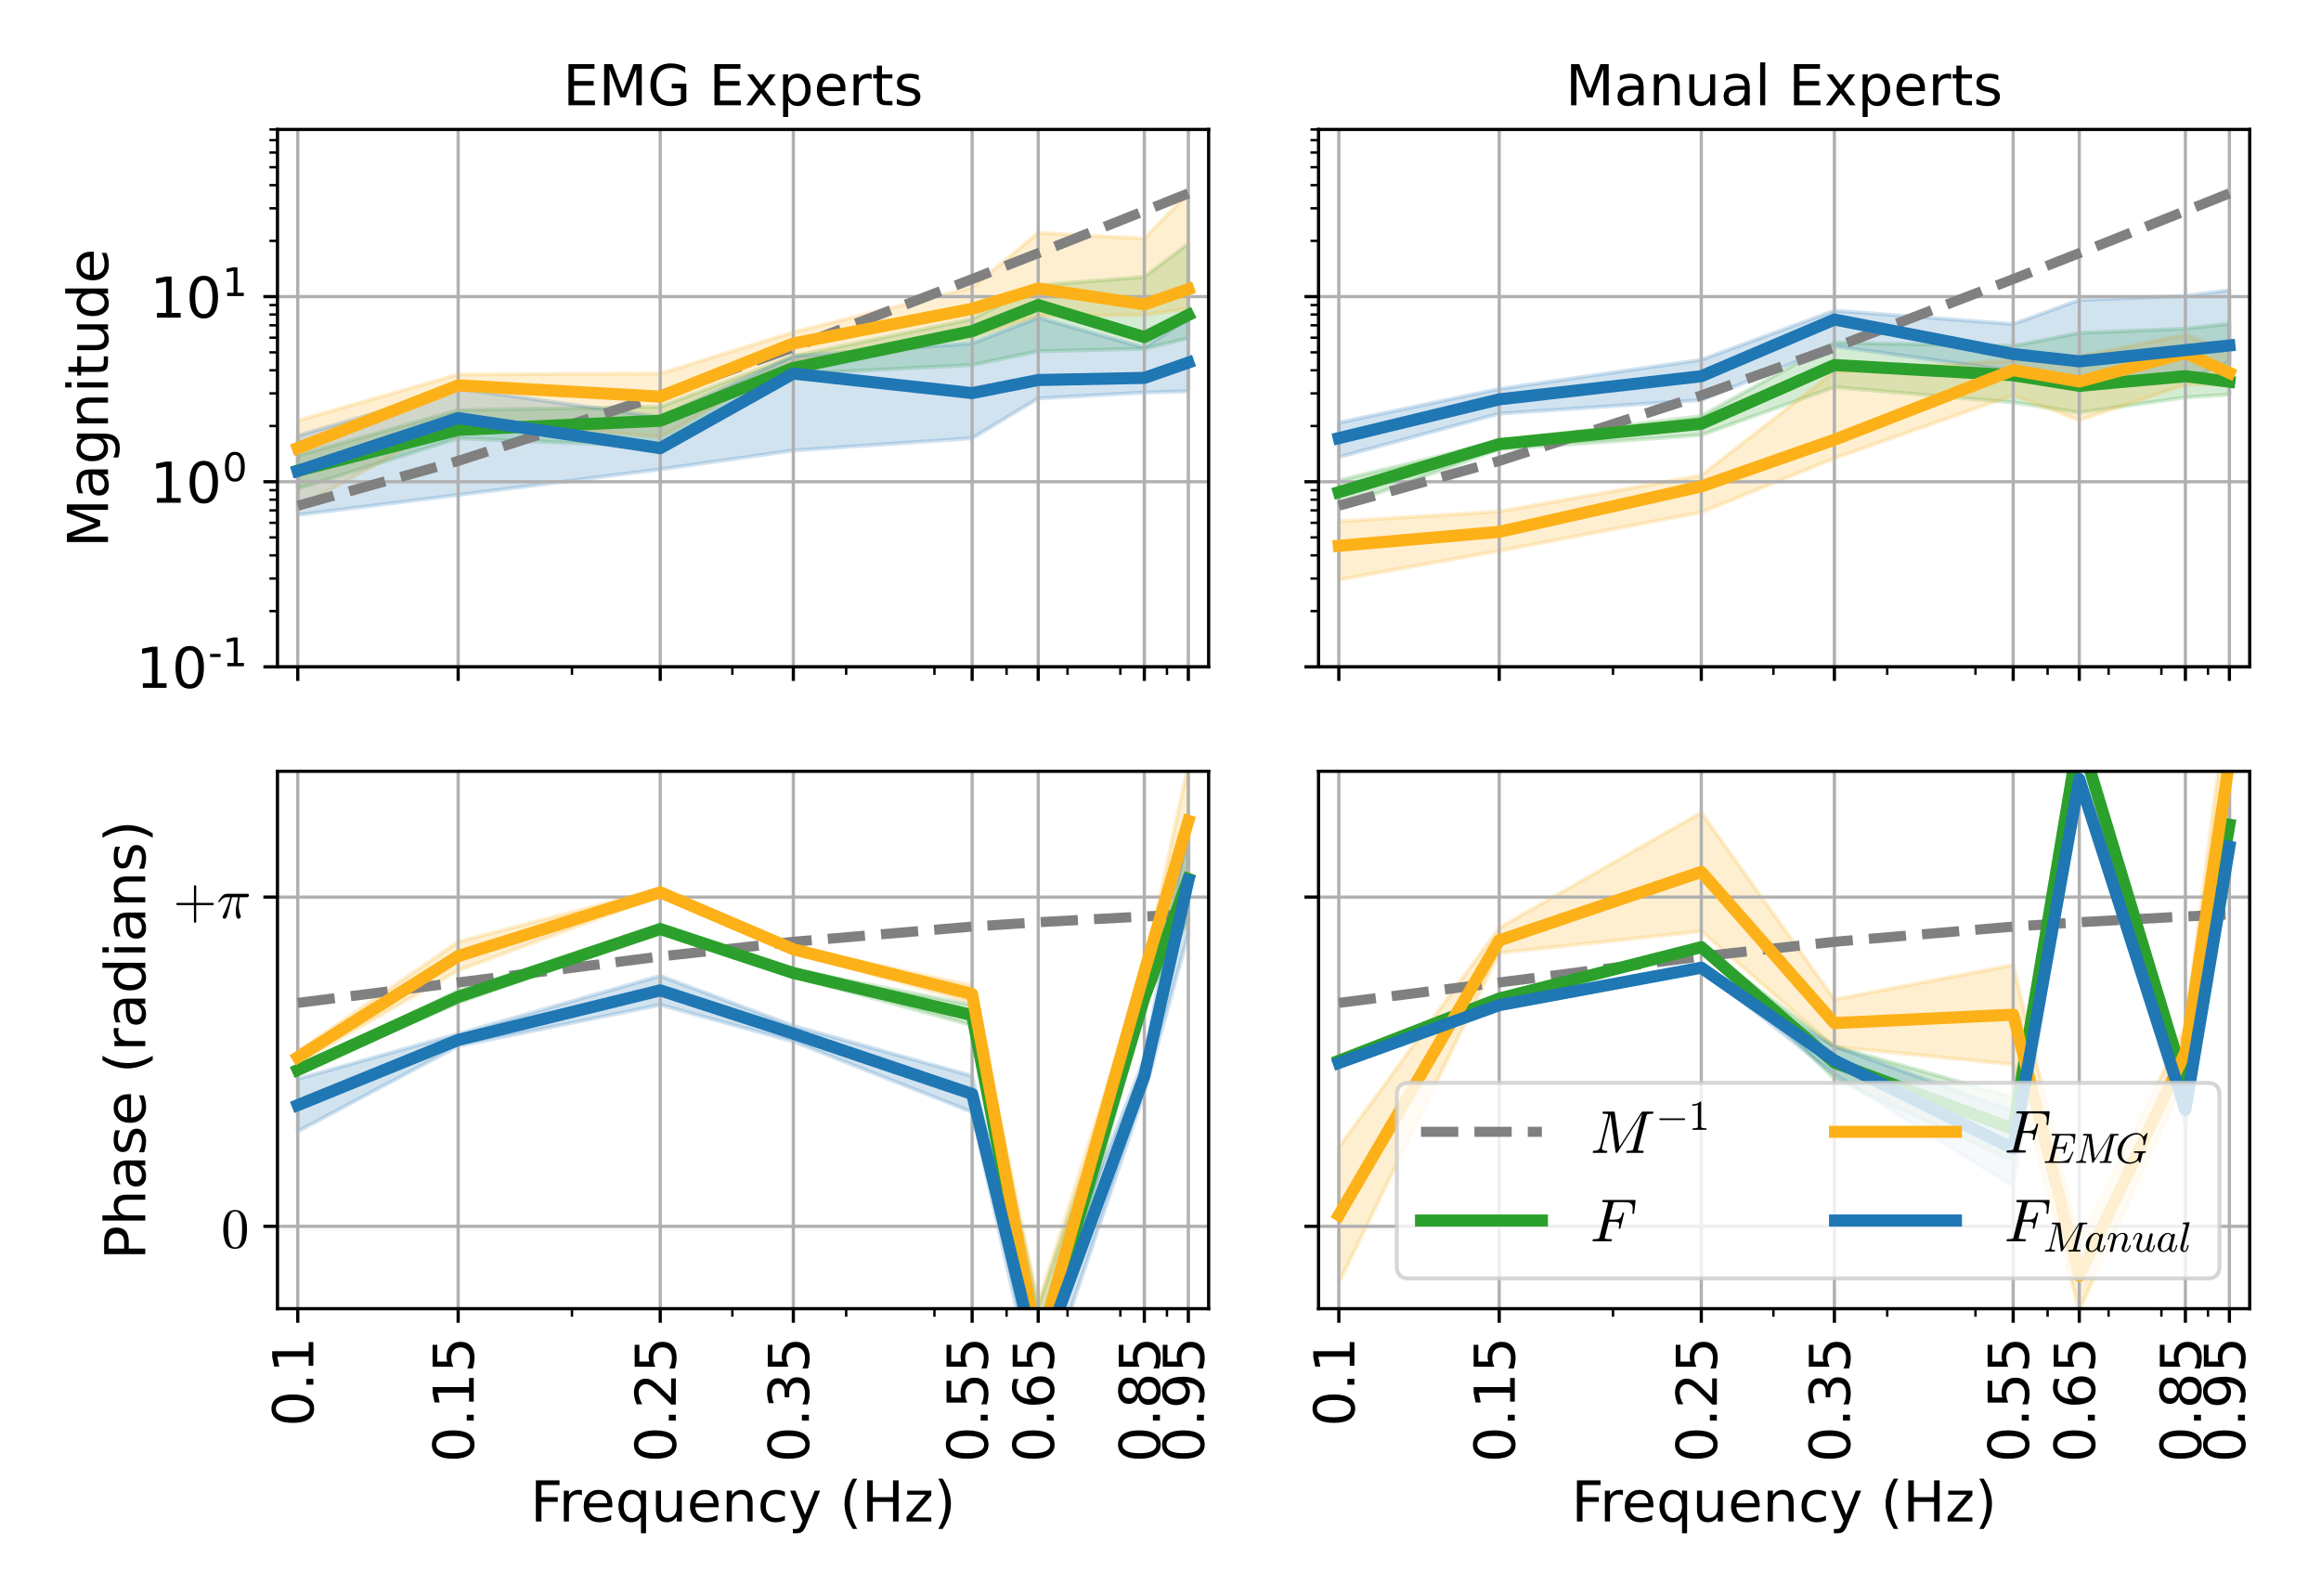 <?xml version="1.0" encoding="utf-8" standalone="no"?>
<!DOCTYPE svg PUBLIC "-//W3C//DTD SVG 1.1//EN"
  "http://www.w3.org/Graphics/SVG/1.1/DTD/svg11.dtd">
<!-- Created with matplotlib (https://matplotlib.org/) -->
<svg height="396pt" version="1.1" viewBox="0 0 576 396" width="576pt" xmlns="http://www.w3.org/2000/svg" xmlns:xlink="http://www.w3.org/1999/xlink">
 <defs>
  <style type="text/css">
*{stroke-linecap:butt;stroke-linejoin:round;}
  </style>
 </defs>
 <g id="figure_1">
  <g id="patch_1">
   <path d="M 0 396 
L 576 396 
L 576 0 
L 0 0 
z
" style="fill:#ffffff;"/>
  </g>
  <g id="axes_1">
   <g id="patch_2">
    <path d="M 68.861 165.477 
L 299.945 165.477 
L 299.945 32.12 
L 68.861 32.12 
z
" style="fill:#ffffff;"/>
   </g>
   <g id="PolyCollection_1">
    <defs>
     <path d="M 73.896 -282.96 
L 73.896 -274.731 
L 113.701 -287.232 
L 163.85 -285.191 
L 196.882 -303.191 
L 241.254 -305.423 
L 257.654 -308.836 
L 283.99 -309.466 
L 294.909 -312.056 
L 294.909 -335.539 
L 294.909 -335.539 
L 283.99 -327.288 
L 257.654 -325.205 
L 241.254 -316.841 
L 196.882 -307.595 
L 163.85 -295.065 
L 113.701 -294.262 
L 73.896 -282.96 
z
" id="m8b77b5dd9c" style="stroke:#2ca02c;stroke-opacity:0.2;"/>
    </defs>
    <g clip-path="url(#p9080309c3b)">
     <use style="fill:#2ca02c;fill-opacity:0.2;stroke:#2ca02c;stroke-opacity:0.2;" x="0" xlink:href="#m8b77b5dd9c" y="396"/>
    </g>
   </g>
   <g id="PolyCollection_2">
    <defs>
     <path d="M 73.896 -291.624 
L 73.896 -270.115 
L 113.701 -291.932 
L 163.85 -287.556 
L 196.882 -306.256 
L 241.254 -312.384 
L 257.654 -317.602 
L 283.99 -317.831 
L 294.909 -319.429 
L 294.909 -348.066 
L 294.909 -348.066 
L 283.99 -336.803 
L 257.654 -338.227 
L 241.254 -324.654 
L 196.882 -313.58 
L 163.85 -303.302 
L 113.701 -303.111 
L 73.896 -291.624 
z
" id="m500fc0b354" style="stroke:#fdb119;stroke-opacity:0.2;"/>
    </defs>
    <g clip-path="url(#p9080309c3b)">
     <use style="fill:#fdb119;fill-opacity:0.2;stroke:#fdb119;stroke-opacity:0.2;" x="0" xlink:href="#m500fc0b354" y="396"/>
    </g>
   </g>
   <g id="PolyCollection_3">
    <defs>
     <path d="M 73.896 -287.885 
L 73.896 -268.232 
L 113.701 -273.182 
L 163.85 -279.538 
L 196.882 -284.22 
L 241.254 -287.255 
L 257.654 -297.132 
L 283.99 -298.605 
L 294.909 -298.902 
L 294.909 -317.081 
L 294.909 -317.081 
L 283.99 -309.698 
L 257.654 -317.166 
L 241.254 -310.787 
L 196.882 -307.621 
L 163.85 -292.502 
L 113.701 -299.569 
L 73.896 -287.885 
z
" id="mb5c4646930" style="stroke:#1f77b4;stroke-opacity:0.2;"/>
    </defs>
    <g clip-path="url(#p9080309c3b)">
     <use style="fill:#1f77b4;fill-opacity:0.2;stroke:#1f77b4;stroke-opacity:0.2;" x="0" xlink:href="#mb5c4646930" y="396"/>
    </g>
   </g>
   <g id="matplotlib.axis_1">
    <g id="xtick_1">
     <g id="line2d_1">
      <path clip-path="url(#p9080309c3b)" d="M 73.896 165.477 
L 73.896 32.12 
" style="fill:none;stroke:#b0b0b0;stroke-linecap:square;stroke-width:0.8;"/>
     </g>
     <g id="line2d_2">
      <defs>
       <path d="M 0 0 
L 0 3.5 
" id="mf5884cc73e" style="stroke:#000000;stroke-width:0.8;"/>
      </defs>
      <g>
       <use style="stroke:#000000;stroke-width:0.8;" x="73.896" xlink:href="#mf5884cc73e" y="165.477"/>
      </g>
     </g>
    </g>
    <g id="xtick_2">
     <g id="line2d_3">
      <path clip-path="url(#p9080309c3b)" d="M 113.701 165.477 
L 113.701 32.12 
" style="fill:none;stroke:#b0b0b0;stroke-linecap:square;stroke-width:0.8;"/>
     </g>
     <g id="line2d_4">
      <g>
       <use style="stroke:#000000;stroke-width:0.8;" x="113.701" xlink:href="#mf5884cc73e" y="165.477"/>
      </g>
     </g>
    </g>
    <g id="xtick_3">
     <g id="line2d_5">
      <path clip-path="url(#p9080309c3b)" d="M 163.85 165.477 
L 163.85 32.12 
" style="fill:none;stroke:#b0b0b0;stroke-linecap:square;stroke-width:0.8;"/>
     </g>
     <g id="line2d_6">
      <g>
       <use style="stroke:#000000;stroke-width:0.8;" x="163.85" xlink:href="#mf5884cc73e" y="165.477"/>
      </g>
     </g>
    </g>
    <g id="xtick_4">
     <g id="line2d_7">
      <path clip-path="url(#p9080309c3b)" d="M 196.882 165.477 
L 196.882 32.12 
" style="fill:none;stroke:#b0b0b0;stroke-linecap:square;stroke-width:0.8;"/>
     </g>
     <g id="line2d_8">
      <g>
       <use style="stroke:#000000;stroke-width:0.8;" x="196.882" xlink:href="#mf5884cc73e" y="165.477"/>
      </g>
     </g>
    </g>
    <g id="xtick_5">
     <g id="line2d_9">
      <path clip-path="url(#p9080309c3b)" d="M 241.254 165.477 
L 241.254 32.12 
" style="fill:none;stroke:#b0b0b0;stroke-linecap:square;stroke-width:0.8;"/>
     </g>
     <g id="line2d_10">
      <g>
       <use style="stroke:#000000;stroke-width:0.8;" x="241.254" xlink:href="#mf5884cc73e" y="165.477"/>
      </g>
     </g>
    </g>
    <g id="xtick_6">
     <g id="line2d_11">
      <path clip-path="url(#p9080309c3b)" d="M 257.654 165.477 
L 257.654 32.12 
" style="fill:none;stroke:#b0b0b0;stroke-linecap:square;stroke-width:0.8;"/>
     </g>
     <g id="line2d_12">
      <g>
       <use style="stroke:#000000;stroke-width:0.8;" x="257.654" xlink:href="#mf5884cc73e" y="165.477"/>
      </g>
     </g>
    </g>
    <g id="xtick_7">
     <g id="line2d_13">
      <path clip-path="url(#p9080309c3b)" d="M 283.99 165.477 
L 283.99 32.12 
" style="fill:none;stroke:#b0b0b0;stroke-linecap:square;stroke-width:0.8;"/>
     </g>
     <g id="line2d_14">
      <g>
       <use style="stroke:#000000;stroke-width:0.8;" x="283.99" xlink:href="#mf5884cc73e" y="165.477"/>
      </g>
     </g>
    </g>
    <g id="xtick_8">
     <g id="line2d_15">
      <path clip-path="url(#p9080309c3b)" d="M 294.909 165.477 
L 294.909 32.12 
" style="fill:none;stroke:#b0b0b0;stroke-linecap:square;stroke-width:0.8;"/>
     </g>
     <g id="line2d_16">
      <g>
       <use style="stroke:#000000;stroke-width:0.8;" x="294.909" xlink:href="#mf5884cc73e" y="165.477"/>
      </g>
     </g>
    </g>
    <g id="xtick_9">
     <g id="line2d_17">
      <defs>
       <path d="M 0 0 
L 0 2 
" id="mb027a6a503" style="stroke:#000000;stroke-width:0.6;"/>
      </defs>
      <g>
       <use style="stroke:#000000;stroke-width:0.6;" x="141.944" xlink:href="#mb027a6a503" y="165.477"/>
      </g>
     </g>
    </g>
    <g id="xtick_10">
     <g id="line2d_18">
      <g>
       <use style="stroke:#000000;stroke-width:0.6;" x="181.749" xlink:href="#mb027a6a503" y="165.477"/>
      </g>
     </g>
    </g>
    <g id="xtick_11">
     <g id="line2d_19">
      <g>
       <use style="stroke:#000000;stroke-width:0.6;" x="209.991" xlink:href="#mb027a6a503" y="165.477"/>
      </g>
     </g>
    </g>
    <g id="xtick_12">
     <g id="line2d_20">
      <g>
       <use style="stroke:#000000;stroke-width:0.6;" x="231.897" xlink:href="#mb027a6a503" y="165.477"/>
      </g>
     </g>
    </g>
    <g id="xtick_13">
     <g id="line2d_21">
      <g>
       <use style="stroke:#000000;stroke-width:0.6;" x="249.796" xlink:href="#mb027a6a503" y="165.477"/>
      </g>
     </g>
    </g>
    <g id="xtick_14">
     <g id="line2d_22">
      <g>
       <use style="stroke:#000000;stroke-width:0.6;" x="264.929" xlink:href="#mb027a6a503" y="165.477"/>
      </g>
     </g>
    </g>
    <g id="xtick_15">
     <g id="line2d_23">
      <g>
       <use style="stroke:#000000;stroke-width:0.6;" x="278.038" xlink:href="#mb027a6a503" y="165.477"/>
      </g>
     </g>
    </g>
    <g id="xtick_16">
     <g id="line2d_24">
      <g>
       <use style="stroke:#000000;stroke-width:0.6;" x="289.601" xlink:href="#mb027a6a503" y="165.477"/>
      </g>
     </g>
    </g>
   </g>
   <g id="matplotlib.axis_2">
    <g id="ytick_1">
     <g id="line2d_25">
      <path clip-path="url(#p9080309c3b)" d="M 68.861 165.477 
L 299.945 165.477 
" style="fill:none;stroke:#b0b0b0;stroke-linecap:square;stroke-width:0.8;"/>
     </g>
     <g id="line2d_26">
      <defs>
       <path d="M 0 0 
L -3.5 0 
" id="m3cebcc5489" style="stroke:#000000;stroke-width:0.8;"/>
      </defs>
      <g>
       <use style="stroke:#000000;stroke-width:0.8;" x="68.861" xlink:href="#m3cebcc5489" y="165.477"/>
      </g>
     </g>
     <g id="text_1">
      <!-- $\mathdefault{10^{-1}}$ -->
      <defs>
       <path d="M 12.406 8.297 
L 28.516 8.297 
L 28.516 63.922 
L 10.984 60.406 
L 10.984 69.391 
L 28.422 72.906 
L 38.281 72.906 
L 38.281 8.297 
L 54.391 8.297 
L 54.391 0 
L 12.406 0 
z
" id="DejaVuSans-49"/>
       <path d="M 31.781 66.406 
Q 24.172 66.406 20.328 58.906 
Q 16.5 51.422 16.5 36.375 
Q 16.5 21.391 20.328 13.891 
Q 24.172 6.391 31.781 6.391 
Q 39.453 6.391 43.281 13.891 
Q 47.125 21.391 47.125 36.375 
Q 47.125 51.422 43.281 58.906 
Q 39.453 66.406 31.781 66.406 
z
M 31.781 74.219 
Q 44.047 74.219 50.516 64.516 
Q 56.984 54.828 56.984 36.375 
Q 56.984 17.969 50.516 8.266 
Q 44.047 -1.422 31.781 -1.422 
Q 19.531 -1.422 13.062 8.266 
Q 6.594 17.969 6.594 36.375 
Q 6.594 54.828 13.062 64.516 
Q 19.531 74.219 31.781 74.219 
z
" id="DejaVuSans-48"/>
       <path d="M 4.891 31.391 
L 31.203 31.391 
L 31.203 23.391 
L 4.891 23.391 
z
" id="DejaVuSans-45"/>
      </defs>
      <g transform="translate(33.721 170.796)scale(0.14 -0.14)">
       <use transform="translate(0 0.684)" xlink:href="#DejaVuSans-49"/>
       <use transform="translate(63.623 0.684)" xlink:href="#DejaVuSans-48"/>
       <use transform="translate(128.203 38.966)scale(0.7)" xlink:href="#DejaVuSans-45"/>
       <use transform="translate(153.462 38.966)scale(0.7)" xlink:href="#DejaVuSans-49"/>
      </g>
     </g>
    </g>
    <g id="ytick_2">
     <g id="line2d_27">
      <path clip-path="url(#p9080309c3b)" d="M 68.861 119.541 
L 299.945 119.541 
" style="fill:none;stroke:#b0b0b0;stroke-linecap:square;stroke-width:0.8;"/>
     </g>
     <g id="line2d_28">
      <g>
       <use style="stroke:#000000;stroke-width:0.8;" x="68.861" xlink:href="#m3cebcc5489" y="119.541"/>
      </g>
     </g>
     <g id="text_2">
      <!-- $\mathdefault{10^{0}}$ -->
      <g transform="translate(37.221 124.86)scale(0.14 -0.14)">
       <use transform="translate(0 0.766)" xlink:href="#DejaVuSans-49"/>
       <use transform="translate(63.623 0.766)" xlink:href="#DejaVuSans-48"/>
       <use transform="translate(128.203 39.047)scale(0.7)" xlink:href="#DejaVuSans-48"/>
      </g>
     </g>
    </g>
    <g id="ytick_3">
     <g id="line2d_29">
      <path clip-path="url(#p9080309c3b)" d="M 68.861 73.605 
L 299.945 73.605 
" style="fill:none;stroke:#b0b0b0;stroke-linecap:square;stroke-width:0.8;"/>
     </g>
     <g id="line2d_30">
      <g>
       <use style="stroke:#000000;stroke-width:0.8;" x="68.861" xlink:href="#m3cebcc5489" y="73.605"/>
      </g>
     </g>
     <g id="text_3">
      <!-- $\mathdefault{10^{1}}$ -->
      <g transform="translate(37.221 78.924)scale(0.14 -0.14)">
       <use transform="translate(0 0.684)" xlink:href="#DejaVuSans-49"/>
       <use transform="translate(63.623 0.684)" xlink:href="#DejaVuSans-48"/>
       <use transform="translate(128.203 38.966)scale(0.7)" xlink:href="#DejaVuSans-49"/>
      </g>
     </g>
    </g>
    <g id="ytick_4">
     <g id="line2d_31">
      <defs>
       <path d="M 0 0 
L -2 0 
" id="m7dffcbe28c" style="stroke:#000000;stroke-width:0.6;"/>
      </defs>
      <g>
       <use style="stroke:#000000;stroke-width:0.6;" x="68.861" xlink:href="#m7dffcbe28c" y="151.649"/>
      </g>
     </g>
    </g>
    <g id="ytick_5">
     <g id="line2d_32">
      <g>
       <use style="stroke:#000000;stroke-width:0.6;" x="68.861" xlink:href="#m7dffcbe28c" y="143.56"/>
      </g>
     </g>
    </g>
    <g id="ytick_6">
     <g id="line2d_33">
      <g>
       <use style="stroke:#000000;stroke-width:0.6;" x="68.861" xlink:href="#m7dffcbe28c" y="137.821"/>
      </g>
     </g>
    </g>
    <g id="ytick_7">
     <g id="line2d_34">
      <g>
       <use style="stroke:#000000;stroke-width:0.6;" x="68.861" xlink:href="#m7dffcbe28c" y="133.369"/>
      </g>
     </g>
    </g>
    <g id="ytick_8">
     <g id="line2d_35">
      <g>
       <use style="stroke:#000000;stroke-width:0.6;" x="68.861" xlink:href="#m7dffcbe28c" y="129.732"/>
      </g>
     </g>
    </g>
    <g id="ytick_9">
     <g id="line2d_36">
      <g>
       <use style="stroke:#000000;stroke-width:0.6;" x="68.861" xlink:href="#m7dffcbe28c" y="126.657"/>
      </g>
     </g>
    </g>
    <g id="ytick_10">
     <g id="line2d_37">
      <g>
       <use style="stroke:#000000;stroke-width:0.6;" x="68.861" xlink:href="#m7dffcbe28c" y="123.993"/>
      </g>
     </g>
    </g>
    <g id="ytick_11">
     <g id="line2d_38">
      <g>
       <use style="stroke:#000000;stroke-width:0.6;" x="68.861" xlink:href="#m7dffcbe28c" y="121.643"/>
      </g>
     </g>
    </g>
    <g id="ytick_12">
     <g id="line2d_39">
      <g>
       <use style="stroke:#000000;stroke-width:0.6;" x="68.861" xlink:href="#m7dffcbe28c" y="105.713"/>
      </g>
     </g>
    </g>
    <g id="ytick_13">
     <g id="line2d_40">
      <g>
       <use style="stroke:#000000;stroke-width:0.6;" x="68.861" xlink:href="#m7dffcbe28c" y="97.624"/>
      </g>
     </g>
    </g>
    <g id="ytick_14">
     <g id="line2d_41">
      <g>
       <use style="stroke:#000000;stroke-width:0.6;" x="68.861" xlink:href="#m7dffcbe28c" y="91.885"/>
      </g>
     </g>
    </g>
    <g id="ytick_15">
     <g id="line2d_42">
      <g>
       <use style="stroke:#000000;stroke-width:0.6;" x="68.861" xlink:href="#m7dffcbe28c" y="87.433"/>
      </g>
     </g>
    </g>
    <g id="ytick_16">
     <g id="line2d_43">
      <g>
       <use style="stroke:#000000;stroke-width:0.6;" x="68.861" xlink:href="#m7dffcbe28c" y="83.796"/>
      </g>
     </g>
    </g>
    <g id="ytick_17">
     <g id="line2d_44">
      <g>
       <use style="stroke:#000000;stroke-width:0.6;" x="68.861" xlink:href="#m7dffcbe28c" y="80.72"/>
      </g>
     </g>
    </g>
    <g id="ytick_18">
     <g id="line2d_45">
      <g>
       <use style="stroke:#000000;stroke-width:0.6;" x="68.861" xlink:href="#m7dffcbe28c" y="78.056"/>
      </g>
     </g>
    </g>
    <g id="ytick_19">
     <g id="line2d_46">
      <g>
       <use style="stroke:#000000;stroke-width:0.6;" x="68.861" xlink:href="#m7dffcbe28c" y="75.707"/>
      </g>
     </g>
    </g>
    <g id="ytick_20">
     <g id="line2d_47">
      <g>
       <use style="stroke:#000000;stroke-width:0.6;" x="68.861" xlink:href="#m7dffcbe28c" y="59.776"/>
      </g>
     </g>
    </g>
    <g id="ytick_21">
     <g id="line2d_48">
      <g>
       <use style="stroke:#000000;stroke-width:0.6;" x="68.861" xlink:href="#m7dffcbe28c" y="51.687"/>
      </g>
     </g>
    </g>
    <g id="ytick_22">
     <g id="line2d_49">
      <g>
       <use style="stroke:#000000;stroke-width:0.6;" x="68.861" xlink:href="#m7dffcbe28c" y="45.948"/>
      </g>
     </g>
    </g>
    <g id="ytick_23">
     <g id="line2d_50">
      <g>
       <use style="stroke:#000000;stroke-width:0.6;" x="68.861" xlink:href="#m7dffcbe28c" y="41.497"/>
      </g>
     </g>
    </g>
    <g id="ytick_24">
     <g id="line2d_51">
      <g>
       <use style="stroke:#000000;stroke-width:0.6;" x="68.861" xlink:href="#m7dffcbe28c" y="37.859"/>
      </g>
     </g>
    </g>
    <g id="ytick_25">
     <g id="line2d_52">
      <g>
       <use style="stroke:#000000;stroke-width:0.6;" x="68.861" xlink:href="#m7dffcbe28c" y="34.784"/>
      </g>
     </g>
    </g>
    <g id="ytick_26">
     <g id="line2d_53">
      <g>
       <use style="stroke:#000000;stroke-width:0.6;" x="68.861" xlink:href="#m7dffcbe28c" y="32.12"/>
      </g>
     </g>
    </g>
    <g id="text_4">
     <!-- Magnitude -->
     <defs>
      <path d="M 9.812 72.906 
L 24.516 72.906 
L 43.109 23.297 
L 61.812 72.906 
L 76.516 72.906 
L 76.516 0 
L 66.891 0 
L 66.891 64.016 
L 48.094 14.016 
L 38.188 14.016 
L 19.391 64.016 
L 19.391 0 
L 9.812 0 
z
" id="DejaVuSans-77"/>
      <path d="M 34.281 27.484 
Q 23.391 27.484 19.188 25 
Q 14.984 22.516 14.984 16.5 
Q 14.984 11.719 18.141 8.906 
Q 21.297 6.109 26.703 6.109 
Q 34.188 6.109 38.703 11.406 
Q 43.219 16.703 43.219 25.484 
L 43.219 27.484 
z
M 52.203 31.203 
L 52.203 0 
L 43.219 0 
L 43.219 8.297 
Q 40.141 3.328 35.547 0.953 
Q 30.953 -1.422 24.312 -1.422 
Q 15.922 -1.422 10.953 3.297 
Q 6 8.016 6 15.922 
Q 6 25.141 12.172 29.828 
Q 18.359 34.516 30.609 34.516 
L 43.219 34.516 
L 43.219 35.406 
Q 43.219 41.609 39.141 45 
Q 35.062 48.391 27.688 48.391 
Q 23 48.391 18.547 47.266 
Q 14.109 46.141 10.016 43.891 
L 10.016 52.203 
Q 14.938 54.109 19.578 55.047 
Q 24.219 56 28.609 56 
Q 40.484 56 46.344 49.844 
Q 52.203 43.703 52.203 31.203 
z
" id="DejaVuSans-97"/>
      <path d="M 45.406 27.984 
Q 45.406 37.75 41.375 43.109 
Q 37.359 48.484 30.078 48.484 
Q 22.859 48.484 18.828 43.109 
Q 14.797 37.75 14.797 27.984 
Q 14.797 18.266 18.828 12.891 
Q 22.859 7.516 30.078 7.516 
Q 37.359 7.516 41.375 12.891 
Q 45.406 18.266 45.406 27.984 
z
M 54.391 6.781 
Q 54.391 -7.172 48.188 -13.984 
Q 42 -20.797 29.203 -20.797 
Q 24.469 -20.797 20.266 -20.094 
Q 16.062 -19.391 12.109 -17.922 
L 12.109 -9.188 
Q 16.062 -11.328 19.922 -12.344 
Q 23.781 -13.375 27.781 -13.375 
Q 36.625 -13.375 41.016 -8.766 
Q 45.406 -4.156 45.406 5.172 
L 45.406 9.625 
Q 42.625 4.781 38.281 2.391 
Q 33.938 0 27.875 0 
Q 17.828 0 11.672 7.656 
Q 5.516 15.328 5.516 27.984 
Q 5.516 40.672 11.672 48.328 
Q 17.828 56 27.875 56 
Q 33.938 56 38.281 53.609 
Q 42.625 51.219 45.406 46.391 
L 45.406 54.688 
L 54.391 54.688 
z
" id="DejaVuSans-103"/>
      <path d="M 54.891 33.016 
L 54.891 0 
L 45.906 0 
L 45.906 32.719 
Q 45.906 40.484 42.875 44.328 
Q 39.844 48.188 33.797 48.188 
Q 26.516 48.188 22.312 43.547 
Q 18.109 38.922 18.109 30.906 
L 18.109 0 
L 9.078 0 
L 9.078 54.688 
L 18.109 54.688 
L 18.109 46.188 
Q 21.344 51.125 25.703 53.562 
Q 30.078 56 35.797 56 
Q 45.219 56 50.047 50.172 
Q 54.891 44.344 54.891 33.016 
z
" id="DejaVuSans-110"/>
      <path d="M 9.422 54.688 
L 18.406 54.688 
L 18.406 0 
L 9.422 0 
z
M 9.422 75.984 
L 18.406 75.984 
L 18.406 64.594 
L 9.422 64.594 
z
" id="DejaVuSans-105"/>
      <path d="M 18.312 70.219 
L 18.312 54.688 
L 36.812 54.688 
L 36.812 47.703 
L 18.312 47.703 
L 18.312 18.016 
Q 18.312 11.328 20.141 9.422 
Q 21.969 7.516 27.594 7.516 
L 36.812 7.516 
L 36.812 0 
L 27.594 0 
Q 17.188 0 13.234 3.875 
Q 9.281 7.766 9.281 18.016 
L 9.281 47.703 
L 2.688 47.703 
L 2.688 54.688 
L 9.281 54.688 
L 9.281 70.219 
z
" id="DejaVuSans-116"/>
      <path d="M 8.5 21.578 
L 8.5 54.688 
L 17.484 54.688 
L 17.484 21.922 
Q 17.484 14.156 20.5 10.266 
Q 23.531 6.391 29.594 6.391 
Q 36.859 6.391 41.078 11.031 
Q 45.312 15.672 45.312 23.688 
L 45.312 54.688 
L 54.297 54.688 
L 54.297 0 
L 45.312 0 
L 45.312 8.406 
Q 42.047 3.422 37.719 1 
Q 33.406 -1.422 27.688 -1.422 
Q 18.266 -1.422 13.375 4.438 
Q 8.5 10.297 8.5 21.578 
z
M 31.109 56 
z
" id="DejaVuSans-117"/>
      <path d="M 45.406 46.391 
L 45.406 75.984 
L 54.391 75.984 
L 54.391 0 
L 45.406 0 
L 45.406 8.203 
Q 42.578 3.328 38.25 0.953 
Q 33.938 -1.422 27.875 -1.422 
Q 17.969 -1.422 11.734 6.484 
Q 5.516 14.406 5.516 27.297 
Q 5.516 40.188 11.734 48.094 
Q 17.969 56 27.875 56 
Q 33.938 56 38.25 53.625 
Q 42.578 51.266 45.406 46.391 
z
M 14.797 27.297 
Q 14.797 17.391 18.875 11.75 
Q 22.953 6.109 30.078 6.109 
Q 37.203 6.109 41.297 11.75 
Q 45.406 17.391 45.406 27.297 
Q 45.406 37.203 41.297 42.844 
Q 37.203 48.484 30.078 48.484 
Q 22.953 48.484 18.875 42.844 
Q 14.797 37.203 14.797 27.297 
z
" id="DejaVuSans-100"/>
      <path d="M 56.203 29.594 
L 56.203 25.203 
L 14.891 25.203 
Q 15.484 15.922 20.484 11.062 
Q 25.484 6.203 34.422 6.203 
Q 39.594 6.203 44.453 7.469 
Q 49.312 8.734 54.109 11.281 
L 54.109 2.781 
Q 49.266 0.734 44.188 -0.344 
Q 39.109 -1.422 33.891 -1.422 
Q 20.797 -1.422 13.156 6.188 
Q 5.516 13.812 5.516 26.812 
Q 5.516 40.234 12.766 48.109 
Q 20.016 56 32.328 56 
Q 43.359 56 49.781 48.891 
Q 56.203 41.797 56.203 29.594 
z
M 47.219 32.234 
Q 47.125 39.594 43.094 43.984 
Q 39.062 48.391 32.422 48.391 
Q 24.906 48.391 20.391 44.141 
Q 15.875 39.891 15.188 32.172 
z
" id="DejaVuSans-101"/>
     </defs>
     <g transform="translate(26.809 135.885)rotate(-90)scale(0.14 -0.14)">
      <use xlink:href="#DejaVuSans-77"/>
      <use x="86.279" xlink:href="#DejaVuSans-97"/>
      <use x="147.559" xlink:href="#DejaVuSans-103"/>
      <use x="211.035" xlink:href="#DejaVuSans-110"/>
      <use x="274.414" xlink:href="#DejaVuSans-105"/>
      <use x="302.197" xlink:href="#DejaVuSans-116"/>
      <use x="341.406" xlink:href="#DejaVuSans-117"/>
      <use x="404.785" xlink:href="#DejaVuSans-100"/>
      <use x="468.262" xlink:href="#DejaVuSans-101"/>
     </g>
    </g>
   </g>
   <g id="line2d_54">
    <path clip-path="url(#p9080309c3b)" d="M 73.896 125.493 
L 113.701 114.382 
L 163.85 98.129 
L 196.882 86.223 
L 241.254 69.262 
L 257.654 62.817 
L 283.99 52.351 
L 294.909 47.981 
" style="fill:none;stroke:#808080;stroke-dasharray:9.25,4;stroke-dashoffset:0;stroke-width:2.5;"/>
   </g>
   <g id="line2d_55">
    <path clip-path="url(#p9080309c3b)" d="M 73.896 116.813 
L 113.701 106.671 
L 163.85 104.407 
L 196.882 91.319 
L 241.254 82.16 
L 257.654 75.714 
L 283.99 83.655 
L 294.909 78.164 
" style="fill:none;stroke:#2ca02c;stroke-linecap:square;stroke-width:3;"/>
   </g>
   <g id="line2d_56">
    <path clip-path="url(#p9080309c3b)" d="M 73.896 111.188 
L 113.701 95.633 
L 163.85 98.429 
L 196.882 85.218 
L 241.254 76.629 
L 257.654 71.592 
L 283.99 75.55 
L 294.909 71.741 
" style="fill:none;stroke:#fdb119;stroke-linecap:square;stroke-width:3;"/>
   </g>
   <g id="line2d_57">
    <path clip-path="url(#p9080309c3b)" d="M 73.896 116.846 
L 113.701 103.753 
L 163.85 111.214 
L 196.882 92.704 
L 241.254 97.549 
L 257.654 94.302 
L 283.99 93.778 
L 294.909 89.976 
" style="fill:none;stroke:#1f77b4;stroke-linecap:square;stroke-width:3;"/>
   </g>
   <g id="patch_3">
    <path d="M 68.861 165.477 
L 68.861 32.12 
" style="fill:none;stroke:#000000;stroke-linecap:square;stroke-linejoin:miter;stroke-width:0.8;"/>
   </g>
   <g id="patch_4">
    <path d="M 299.945 165.477 
L 299.945 32.12 
" style="fill:none;stroke:#000000;stroke-linecap:square;stroke-linejoin:miter;stroke-width:0.8;"/>
   </g>
   <g id="patch_5">
    <path d="M 68.861 165.477 
L 299.945 165.477 
" style="fill:none;stroke:#000000;stroke-linecap:square;stroke-linejoin:miter;stroke-width:0.8;"/>
   </g>
   <g id="patch_6">
    <path d="M 68.861 32.12 
L 299.945 32.12 
" style="fill:none;stroke:#000000;stroke-linecap:square;stroke-linejoin:miter;stroke-width:0.8;"/>
   </g>
   <g id="text_5">
    <!-- EMG Experts -->
    <defs>
     <path d="M 9.812 72.906 
L 55.906 72.906 
L 55.906 64.594 
L 19.672 64.594 
L 19.672 43.016 
L 54.391 43.016 
L 54.391 34.719 
L 19.672 34.719 
L 19.672 8.297 
L 56.781 8.297 
L 56.781 0 
L 9.812 0 
z
" id="DejaVuSans-69"/>
     <path d="M 59.516 10.406 
L 59.516 29.984 
L 43.406 29.984 
L 43.406 38.094 
L 69.281 38.094 
L 69.281 6.781 
Q 63.578 2.734 56.688 0.656 
Q 49.812 -1.422 42 -1.422 
Q 24.906 -1.422 15.25 8.562 
Q 5.609 18.562 5.609 36.375 
Q 5.609 54.25 15.25 64.234 
Q 24.906 74.219 42 74.219 
Q 49.125 74.219 55.547 72.453 
Q 61.969 70.703 67.391 67.281 
L 67.391 56.781 
Q 61.922 61.422 55.766 63.766 
Q 49.609 66.109 42.828 66.109 
Q 29.438 66.109 22.719 58.641 
Q 16.016 51.172 16.016 36.375 
Q 16.016 21.625 22.719 14.156 
Q 29.438 6.688 42.828 6.688 
Q 48.047 6.688 52.141 7.594 
Q 56.25 8.5 59.516 10.406 
z
" id="DejaVuSans-71"/>
     <path id="DejaVuSans-32"/>
     <path d="M 54.891 54.688 
L 35.109 28.078 
L 55.906 0 
L 45.312 0 
L 29.391 21.484 
L 13.484 0 
L 2.875 0 
L 24.125 28.609 
L 4.688 54.688 
L 15.281 54.688 
L 29.781 35.203 
L 44.281 54.688 
z
" id="DejaVuSans-120"/>
     <path d="M 18.109 8.203 
L 18.109 -20.797 
L 9.078 -20.797 
L 9.078 54.688 
L 18.109 54.688 
L 18.109 46.391 
Q 20.953 51.266 25.266 53.625 
Q 29.594 56 35.594 56 
Q 45.562 56 51.781 48.094 
Q 58.016 40.188 58.016 27.297 
Q 58.016 14.406 51.781 6.484 
Q 45.562 -1.422 35.594 -1.422 
Q 29.594 -1.422 25.266 0.953 
Q 20.953 3.328 18.109 8.203 
z
M 48.688 27.297 
Q 48.688 37.203 44.609 42.844 
Q 40.531 48.484 33.406 48.484 
Q 26.266 48.484 22.188 42.844 
Q 18.109 37.203 18.109 27.297 
Q 18.109 17.391 22.188 11.75 
Q 26.266 6.109 33.406 6.109 
Q 40.531 6.109 44.609 11.75 
Q 48.688 17.391 48.688 27.297 
z
" id="DejaVuSans-112"/>
     <path d="M 41.109 46.297 
Q 39.594 47.172 37.812 47.578 
Q 36.031 48 33.891 48 
Q 26.266 48 22.188 43.047 
Q 18.109 38.094 18.109 28.812 
L 18.109 0 
L 9.078 0 
L 9.078 54.688 
L 18.109 54.688 
L 18.109 46.188 
Q 20.953 51.172 25.484 53.578 
Q 30.031 56 36.531 56 
Q 37.453 56 38.578 55.875 
Q 39.703 55.766 41.062 55.516 
z
" id="DejaVuSans-114"/>
     <path d="M 44.281 53.078 
L 44.281 44.578 
Q 40.484 46.531 36.375 47.5 
Q 32.281 48.484 27.875 48.484 
Q 21.188 48.484 17.844 46.438 
Q 14.5 44.391 14.5 40.281 
Q 14.5 37.156 16.891 35.375 
Q 19.281 33.594 26.516 31.984 
L 29.594 31.297 
Q 39.156 29.25 43.188 25.516 
Q 47.219 21.781 47.219 15.094 
Q 47.219 7.469 41.188 3.016 
Q 35.156 -1.422 24.609 -1.422 
Q 20.219 -1.422 15.453 -0.562 
Q 10.688 0.297 5.422 2 
L 5.422 11.281 
Q 10.406 8.688 15.234 7.391 
Q 20.062 6.109 24.812 6.109 
Q 31.156 6.109 34.562 8.281 
Q 37.984 10.453 37.984 14.406 
Q 37.984 18.062 35.516 20.016 
Q 33.062 21.969 24.703 23.781 
L 21.578 24.516 
Q 13.234 26.266 9.516 29.906 
Q 5.812 33.547 5.812 39.891 
Q 5.812 47.609 11.281 51.797 
Q 16.75 56 26.812 56 
Q 31.781 56 36.172 55.266 
Q 40.578 54.547 44.281 53.078 
z
" id="DejaVuSans-115"/>
    </defs>
    <g transform="translate(139.705 26.12)scale(0.14 -0.14)">
     <use xlink:href="#DejaVuSans-69"/>
     <use x="63.184" xlink:href="#DejaVuSans-77"/>
     <use x="149.463" xlink:href="#DejaVuSans-71"/>
     <use x="226.953" xlink:href="#DejaVuSans-32"/>
     <use x="258.74" xlink:href="#DejaVuSans-69"/>
     <use x="321.924" xlink:href="#DejaVuSans-120"/>
     <use x="381.104" xlink:href="#DejaVuSans-112"/>
     <use x="444.58" xlink:href="#DejaVuSans-101"/>
     <use x="506.104" xlink:href="#DejaVuSans-114"/>
     <use x="547.217" xlink:href="#DejaVuSans-116"/>
     <use x="586.426" xlink:href="#DejaVuSans-115"/>
    </g>
   </g>
  </g>
  <g id="axes_2">
   <g id="patch_7">
    <path d="M 327.218 165.477 
L 558.302 165.477 
L 558.302 32.12 
L 327.218 32.12 
z
" style="fill:#ffffff;"/>
   </g>
   <g id="PolyCollection_4">
    <defs>
     <path d="M 332.253 -276.775 
L 332.253 -270.139 
L 372.058 -284.52 
L 422.207 -288.04 
L 455.239 -299.932 
L 499.611 -296.134 
L 516.011 -293.625 
L 542.347 -297.392 
L 553.266 -298.092 
L 553.266 -315.673 
L 553.266 -315.673 
L 542.347 -314.446 
L 516.011 -313.39 
L 499.611 -310.156 
L 455.239 -310.949 
L 422.207 -292.783 
L 372.058 -286.496 
L 332.253 -276.775 
z
" id="m9f0fccf612" style="stroke:#2ca02c;stroke-opacity:0.2;"/>
    </defs>
    <g clip-path="url(#pae46407648)">
     <use style="fill:#2ca02c;fill-opacity:0.2;stroke:#2ca02c;stroke-opacity:0.2;" x="0" xlink:href="#m9f0fccf612" y="396"/>
    </g>
   </g>
   <g id="PolyCollection_5">
    <defs>
     <path d="M 332.253 -266.627 
L 332.253 -252.133 
L 372.058 -259.298 
L 422.207 -268.861 
L 455.239 -282.247 
L 499.611 -297.964 
L 516.011 -291.724 
L 542.347 -300.552 
L 553.266 -300.71 
L 553.266 -308.815 
L 553.266 -308.815 
L 542.347 -312.93 
L 516.011 -307.57 
L 499.611 -306.569 
L 455.239 -303.759 
L 422.207 -278.032 
L 372.058 -269.069 
L 332.253 -266.627 
z
" id="ma657428684" style="stroke:#fdb119;stroke-opacity:0.2;"/>
    </defs>
    <g clip-path="url(#pae46407648)">
     <use style="fill:#fdb119;fill-opacity:0.2;stroke:#fdb119;stroke-opacity:0.2;" x="0" xlink:href="#ma657428684" y="396"/>
    </g>
   </g>
   <g id="PolyCollection_6">
    <defs>
     <path d="M 332.253 -291.135 
L 332.253 -282.557 
L 372.058 -293.358 
L 422.207 -296.729 
L 455.239 -310.086 
L 499.611 -303.932 
L 516.011 -299.492 
L 542.347 -301.538 
L 553.266 -306.188 
L 553.266 -323.979 
L 553.266 -323.979 
L 542.347 -322.572 
L 516.011 -321.574 
L 499.611 -315.579 
L 455.239 -318.911 
L 422.207 -306.713 
L 372.058 -299.484 
L 332.253 -291.135 
z
" id="mbeb88b4b15" style="stroke:#1f77b4;stroke-opacity:0.2;"/>
    </defs>
    <g clip-path="url(#pae46407648)">
     <use style="fill:#1f77b4;fill-opacity:0.2;stroke:#1f77b4;stroke-opacity:0.2;" x="0" xlink:href="#mbeb88b4b15" y="396"/>
    </g>
   </g>
   <g id="matplotlib.axis_3">
    <g id="xtick_17">
     <g id="line2d_58">
      <path clip-path="url(#pae46407648)" d="M 332.253 165.477 
L 332.253 32.12 
" style="fill:none;stroke:#b0b0b0;stroke-linecap:square;stroke-width:0.8;"/>
     </g>
     <g id="line2d_59">
      <g>
       <use style="stroke:#000000;stroke-width:0.8;" x="332.253" xlink:href="#mf5884cc73e" y="165.477"/>
      </g>
     </g>
    </g>
    <g id="xtick_18">
     <g id="line2d_60">
      <path clip-path="url(#pae46407648)" d="M 372.058 165.477 
L 372.058 32.12 
" style="fill:none;stroke:#b0b0b0;stroke-linecap:square;stroke-width:0.8;"/>
     </g>
     <g id="line2d_61">
      <g>
       <use style="stroke:#000000;stroke-width:0.8;" x="372.058" xlink:href="#mf5884cc73e" y="165.477"/>
      </g>
     </g>
    </g>
    <g id="xtick_19">
     <g id="line2d_62">
      <path clip-path="url(#pae46407648)" d="M 422.207 165.477 
L 422.207 32.12 
" style="fill:none;stroke:#b0b0b0;stroke-linecap:square;stroke-width:0.8;"/>
     </g>
     <g id="line2d_63">
      <g>
       <use style="stroke:#000000;stroke-width:0.8;" x="422.207" xlink:href="#mf5884cc73e" y="165.477"/>
      </g>
     </g>
    </g>
    <g id="xtick_20">
     <g id="line2d_64">
      <path clip-path="url(#pae46407648)" d="M 455.239 165.477 
L 455.239 32.12 
" style="fill:none;stroke:#b0b0b0;stroke-linecap:square;stroke-width:0.8;"/>
     </g>
     <g id="line2d_65">
      <g>
       <use style="stroke:#000000;stroke-width:0.8;" x="455.239" xlink:href="#mf5884cc73e" y="165.477"/>
      </g>
     </g>
    </g>
    <g id="xtick_21">
     <g id="line2d_66">
      <path clip-path="url(#pae46407648)" d="M 499.611 165.477 
L 499.611 32.12 
" style="fill:none;stroke:#b0b0b0;stroke-linecap:square;stroke-width:0.8;"/>
     </g>
     <g id="line2d_67">
      <g>
       <use style="stroke:#000000;stroke-width:0.8;" x="499.611" xlink:href="#mf5884cc73e" y="165.477"/>
      </g>
     </g>
    </g>
    <g id="xtick_22">
     <g id="line2d_68">
      <path clip-path="url(#pae46407648)" d="M 516.011 165.477 
L 516.011 32.12 
" style="fill:none;stroke:#b0b0b0;stroke-linecap:square;stroke-width:0.8;"/>
     </g>
     <g id="line2d_69">
      <g>
       <use style="stroke:#000000;stroke-width:0.8;" x="516.011" xlink:href="#mf5884cc73e" y="165.477"/>
      </g>
     </g>
    </g>
    <g id="xtick_23">
     <g id="line2d_70">
      <path clip-path="url(#pae46407648)" d="M 542.347 165.477 
L 542.347 32.12 
" style="fill:none;stroke:#b0b0b0;stroke-linecap:square;stroke-width:0.8;"/>
     </g>
     <g id="line2d_71">
      <g>
       <use style="stroke:#000000;stroke-width:0.8;" x="542.347" xlink:href="#mf5884cc73e" y="165.477"/>
      </g>
     </g>
    </g>
    <g id="xtick_24">
     <g id="line2d_72">
      <path clip-path="url(#pae46407648)" d="M 553.266 165.477 
L 553.266 32.12 
" style="fill:none;stroke:#b0b0b0;stroke-linecap:square;stroke-width:0.8;"/>
     </g>
     <g id="line2d_73">
      <g>
       <use style="stroke:#000000;stroke-width:0.8;" x="553.266" xlink:href="#mf5884cc73e" y="165.477"/>
      </g>
     </g>
    </g>
    <g id="xtick_25">
     <g id="line2d_74">
      <g>
       <use style="stroke:#000000;stroke-width:0.6;" x="400.301" xlink:href="#mb027a6a503" y="165.477"/>
      </g>
     </g>
    </g>
    <g id="xtick_26">
     <g id="line2d_75">
      <g>
       <use style="stroke:#000000;stroke-width:0.6;" x="440.106" xlink:href="#mb027a6a503" y="165.477"/>
      </g>
     </g>
    </g>
    <g id="xtick_27">
     <g id="line2d_76">
      <g>
       <use style="stroke:#000000;stroke-width:0.6;" x="468.348" xlink:href="#mb027a6a503" y="165.477"/>
      </g>
     </g>
    </g>
    <g id="xtick_28">
     <g id="line2d_77">
      <g>
       <use style="stroke:#000000;stroke-width:0.6;" x="490.254" xlink:href="#mb027a6a503" y="165.477"/>
      </g>
     </g>
    </g>
    <g id="xtick_29">
     <g id="line2d_78">
      <g>
       <use style="stroke:#000000;stroke-width:0.6;" x="508.153" xlink:href="#mb027a6a503" y="165.477"/>
      </g>
     </g>
    </g>
    <g id="xtick_30">
     <g id="line2d_79">
      <g>
       <use style="stroke:#000000;stroke-width:0.6;" x="523.286" xlink:href="#mb027a6a503" y="165.477"/>
      </g>
     </g>
    </g>
    <g id="xtick_31">
     <g id="line2d_80">
      <g>
       <use style="stroke:#000000;stroke-width:0.6;" x="536.395" xlink:href="#mb027a6a503" y="165.477"/>
      </g>
     </g>
    </g>
    <g id="xtick_32">
     <g id="line2d_81">
      <g>
       <use style="stroke:#000000;stroke-width:0.6;" x="547.958" xlink:href="#mb027a6a503" y="165.477"/>
      </g>
     </g>
    </g>
   </g>
   <g id="matplotlib.axis_4">
    <g id="ytick_27">
     <g id="line2d_82">
      <path clip-path="url(#pae46407648)" d="M 327.218 165.477 
L 558.302 165.477 
" style="fill:none;stroke:#b0b0b0;stroke-linecap:square;stroke-width:0.8;"/>
     </g>
     <g id="line2d_83">
      <g>
       <use style="stroke:#000000;stroke-width:0.8;" x="327.218" xlink:href="#m3cebcc5489" y="165.477"/>
      </g>
     </g>
    </g>
    <g id="ytick_28">
     <g id="line2d_84">
      <path clip-path="url(#pae46407648)" d="M 327.218 119.541 
L 558.302 119.541 
" style="fill:none;stroke:#b0b0b0;stroke-linecap:square;stroke-width:0.8;"/>
     </g>
     <g id="line2d_85">
      <g>
       <use style="stroke:#000000;stroke-width:0.8;" x="327.218" xlink:href="#m3cebcc5489" y="119.541"/>
      </g>
     </g>
    </g>
    <g id="ytick_29">
     <g id="line2d_86">
      <path clip-path="url(#pae46407648)" d="M 327.218 73.605 
L 558.302 73.605 
" style="fill:none;stroke:#b0b0b0;stroke-linecap:square;stroke-width:0.8;"/>
     </g>
     <g id="line2d_87">
      <g>
       <use style="stroke:#000000;stroke-width:0.8;" x="327.218" xlink:href="#m3cebcc5489" y="73.605"/>
      </g>
     </g>
    </g>
    <g id="ytick_30">
     <g id="line2d_88">
      <g>
       <use style="stroke:#000000;stroke-width:0.6;" x="327.218" xlink:href="#m7dffcbe28c" y="151.649"/>
      </g>
     </g>
    </g>
    <g id="ytick_31">
     <g id="line2d_89">
      <g>
       <use style="stroke:#000000;stroke-width:0.6;" x="327.218" xlink:href="#m7dffcbe28c" y="143.56"/>
      </g>
     </g>
    </g>
    <g id="ytick_32">
     <g id="line2d_90">
      <g>
       <use style="stroke:#000000;stroke-width:0.6;" x="327.218" xlink:href="#m7dffcbe28c" y="137.821"/>
      </g>
     </g>
    </g>
    <g id="ytick_33">
     <g id="line2d_91">
      <g>
       <use style="stroke:#000000;stroke-width:0.6;" x="327.218" xlink:href="#m7dffcbe28c" y="133.369"/>
      </g>
     </g>
    </g>
    <g id="ytick_34">
     <g id="line2d_92">
      <g>
       <use style="stroke:#000000;stroke-width:0.6;" x="327.218" xlink:href="#m7dffcbe28c" y="129.732"/>
      </g>
     </g>
    </g>
    <g id="ytick_35">
     <g id="line2d_93">
      <g>
       <use style="stroke:#000000;stroke-width:0.6;" x="327.218" xlink:href="#m7dffcbe28c" y="126.657"/>
      </g>
     </g>
    </g>
    <g id="ytick_36">
     <g id="line2d_94">
      <g>
       <use style="stroke:#000000;stroke-width:0.6;" x="327.218" xlink:href="#m7dffcbe28c" y="123.993"/>
      </g>
     </g>
    </g>
    <g id="ytick_37">
     <g id="line2d_95">
      <g>
       <use style="stroke:#000000;stroke-width:0.6;" x="327.218" xlink:href="#m7dffcbe28c" y="121.643"/>
      </g>
     </g>
    </g>
    <g id="ytick_38">
     <g id="line2d_96">
      <g>
       <use style="stroke:#000000;stroke-width:0.6;" x="327.218" xlink:href="#m7dffcbe28c" y="105.713"/>
      </g>
     </g>
    </g>
    <g id="ytick_39">
     <g id="line2d_97">
      <g>
       <use style="stroke:#000000;stroke-width:0.6;" x="327.218" xlink:href="#m7dffcbe28c" y="97.624"/>
      </g>
     </g>
    </g>
    <g id="ytick_40">
     <g id="line2d_98">
      <g>
       <use style="stroke:#000000;stroke-width:0.6;" x="327.218" xlink:href="#m7dffcbe28c" y="91.885"/>
      </g>
     </g>
    </g>
    <g id="ytick_41">
     <g id="line2d_99">
      <g>
       <use style="stroke:#000000;stroke-width:0.6;" x="327.218" xlink:href="#m7dffcbe28c" y="87.433"/>
      </g>
     </g>
    </g>
    <g id="ytick_42">
     <g id="line2d_100">
      <g>
       <use style="stroke:#000000;stroke-width:0.6;" x="327.218" xlink:href="#m7dffcbe28c" y="83.796"/>
      </g>
     </g>
    </g>
    <g id="ytick_43">
     <g id="line2d_101">
      <g>
       <use style="stroke:#000000;stroke-width:0.6;" x="327.218" xlink:href="#m7dffcbe28c" y="80.72"/>
      </g>
     </g>
    </g>
    <g id="ytick_44">
     <g id="line2d_102">
      <g>
       <use style="stroke:#000000;stroke-width:0.6;" x="327.218" xlink:href="#m7dffcbe28c" y="78.056"/>
      </g>
     </g>
    </g>
    <g id="ytick_45">
     <g id="line2d_103">
      <g>
       <use style="stroke:#000000;stroke-width:0.6;" x="327.218" xlink:href="#m7dffcbe28c" y="75.707"/>
      </g>
     </g>
    </g>
    <g id="ytick_46">
     <g id="line2d_104">
      <g>
       <use style="stroke:#000000;stroke-width:0.6;" x="327.218" xlink:href="#m7dffcbe28c" y="59.776"/>
      </g>
     </g>
    </g>
    <g id="ytick_47">
     <g id="line2d_105">
      <g>
       <use style="stroke:#000000;stroke-width:0.6;" x="327.218" xlink:href="#m7dffcbe28c" y="51.687"/>
      </g>
     </g>
    </g>
    <g id="ytick_48">
     <g id="line2d_106">
      <g>
       <use style="stroke:#000000;stroke-width:0.6;" x="327.218" xlink:href="#m7dffcbe28c" y="45.948"/>
      </g>
     </g>
    </g>
    <g id="ytick_49">
     <g id="line2d_107">
      <g>
       <use style="stroke:#000000;stroke-width:0.6;" x="327.218" xlink:href="#m7dffcbe28c" y="41.497"/>
      </g>
     </g>
    </g>
    <g id="ytick_50">
     <g id="line2d_108">
      <g>
       <use style="stroke:#000000;stroke-width:0.6;" x="327.218" xlink:href="#m7dffcbe28c" y="37.859"/>
      </g>
     </g>
    </g>
    <g id="ytick_51">
     <g id="line2d_109">
      <g>
       <use style="stroke:#000000;stroke-width:0.6;" x="327.218" xlink:href="#m7dffcbe28c" y="34.784"/>
      </g>
     </g>
    </g>
    <g id="ytick_52">
     <g id="line2d_110">
      <g>
       <use style="stroke:#000000;stroke-width:0.6;" x="327.218" xlink:href="#m7dffcbe28c" y="32.12"/>
      </g>
     </g>
    </g>
   </g>
   <g id="line2d_111">
    <path clip-path="url(#pae46407648)" d="M 332.253 125.493 
L 372.058 114.382 
L 422.207 98.129 
L 455.239 86.223 
L 499.611 69.262 
L 516.011 62.817 
L 542.347 52.351 
L 553.266 47.981 
" style="fill:none;stroke:#808080;stroke-dasharray:9.25,4;stroke-dashoffset:0;stroke-width:2.5;"/>
   </g>
   <g id="line2d_112">
    <path clip-path="url(#pae46407648)" d="M 332.253 122.135 
L 372.058 110.202 
L 422.207 105.157 
L 455.239 90.588 
L 499.611 93.118 
L 516.011 95.75 
L 542.347 93.35 
L 553.266 94.732 
" style="fill:none;stroke:#2ca02c;stroke-linecap:square;stroke-width:3;"/>
   </g>
   <g id="line2d_113">
    <path clip-path="url(#pae46407648)" d="M 332.253 135.447 
L 372.058 131.978 
L 422.207 120.704 
L 455.239 109.128 
L 499.611 91.847 
L 516.011 94.679 
L 542.347 87.615 
L 553.266 92.532 
" style="fill:none;stroke:#fdb119;stroke-linecap:square;stroke-width:3;"/>
   </g>
   <g id="line2d_114">
    <path clip-path="url(#pae46407648)" d="M 332.253 108.724 
L 372.058 99.101 
L 422.207 93.356 
L 455.239 79.294 
L 499.611 87.857 
L 516.011 89.673 
L 542.347 86.883 
L 553.266 85.724 
" style="fill:none;stroke:#1f77b4;stroke-linecap:square;stroke-width:3;"/>
   </g>
   <g id="patch_8">
    <path d="M 327.218 165.477 
L 327.218 32.12 
" style="fill:none;stroke:#000000;stroke-linecap:square;stroke-linejoin:miter;stroke-width:0.8;"/>
   </g>
   <g id="patch_9">
    <path d="M 558.302 165.477 
L 558.302 32.12 
" style="fill:none;stroke:#000000;stroke-linecap:square;stroke-linejoin:miter;stroke-width:0.8;"/>
   </g>
   <g id="patch_10">
    <path d="M 327.218 165.477 
L 558.302 165.477 
" style="fill:none;stroke:#000000;stroke-linecap:square;stroke-linejoin:miter;stroke-width:0.8;"/>
   </g>
   <g id="patch_11">
    <path d="M 327.218 32.12 
L 558.302 32.12 
" style="fill:none;stroke:#000000;stroke-linecap:square;stroke-linejoin:miter;stroke-width:0.8;"/>
   </g>
   <g id="text_6">
    <!-- Manual Experts -->
    <defs>
     <path d="M 9.422 75.984 
L 18.406 75.984 
L 18.406 0 
L 9.422 0 
z
" id="DejaVuSans-108"/>
    </defs>
    <g transform="translate(388.513 26.12)scale(0.14 -0.14)">
     <use xlink:href="#DejaVuSans-77"/>
     <use x="86.279" xlink:href="#DejaVuSans-97"/>
     <use x="147.559" xlink:href="#DejaVuSans-110"/>
     <use x="210.938" xlink:href="#DejaVuSans-117"/>
     <use x="274.316" xlink:href="#DejaVuSans-97"/>
     <use x="335.596" xlink:href="#DejaVuSans-108"/>
     <use x="363.379" xlink:href="#DejaVuSans-32"/>
     <use x="395.166" xlink:href="#DejaVuSans-69"/>
     <use x="458.35" xlink:href="#DejaVuSans-120"/>
     <use x="517.529" xlink:href="#DejaVuSans-112"/>
     <use x="581.006" xlink:href="#DejaVuSans-101"/>
     <use x="642.529" xlink:href="#DejaVuSans-114"/>
     <use x="683.643" xlink:href="#DejaVuSans-116"/>
     <use x="722.852" xlink:href="#DejaVuSans-115"/>
    </g>
   </g>
  </g>
  <g id="axes_3">
   <g id="patch_12">
    <path d="M 68.861 324.755 
L 299.945 324.755 
L 299.945 191.398 
L 68.861 191.398 
z
" style="fill:#ffffff;"/>
   </g>
   <g id="PolyCollection_7">
    <defs>
     <path d="M 73.896 -130.342 
L 73.896 -130.609 
L 113.701 -150.139 
L 163.85 -165.659 
L 196.882 -155.371 
L 241.254 -146.626 
L 257.654 -71.624 
L 283.99 -149.74 
L 294.909 -188.235 
L 294.909 -167.569 
L 294.909 -167.569 
L 283.99 -147.09 
L 257.654 -48.31 
L 241.254 -141.549 
L 196.882 -153.699 
L 163.85 -165.263 
L 113.701 -147.111 
L 73.896 -130.342 
z
" id="mdd5f507441" style="stroke:#2ca02c;stroke-opacity:0.2;"/>
    </defs>
    <g clip-path="url(#paa12bcaaff)">
     <use style="fill:#2ca02c;fill-opacity:0.2;stroke:#2ca02c;stroke-opacity:0.2;" x="0" xlink:href="#mdd5f507441" y="396"/>
    </g>
   </g>
   <g id="PolyCollection_8">
    <defs>
     <path d="M 73.896 -132.2 
L 73.896 -135.113 
L 113.701 -162.289 
L 163.85 -175.395 
L 196.882 -161.064 
L 241.254 -151.42 
L 257.654 -72.585 
L 283.99 -155.817 
L 294.909 -206.319 
L 294.909 -178.229 
L 294.909 -178.229 
L 283.99 -153.86 
L 257.654 -49.395 
L 241.254 -147.195 
L 196.882 -159.776 
L 163.85 -173.728 
L 113.701 -155.182 
L 73.896 -132.2 
z
" id="mfbfeda78df" style="stroke:#fdb119;stroke-opacity:0.2;"/>
    </defs>
    <g clip-path="url(#paa12bcaaff)">
     <use style="fill:#fdb119;fill-opacity:0.2;stroke:#fdb119;stroke-opacity:0.2;" x="0" xlink:href="#mfbfeda78df" y="396"/>
    </g>
   </g>
   <g id="PolyCollection_9">
    <defs>
     <path d="M 73.896 -115.23 
L 73.896 -128.27 
L 113.701 -139.45 
L 163.85 -153.835 
L 196.882 -141.443 
L 241.254 -128.99 
L 257.654 -66.729 
L 283.99 -133.263 
L 294.909 -190.897 
L 294.909 -164.173 
L 294.909 -164.173 
L 283.99 -124.751 
L 257.654 -47.252 
L 241.254 -120.036 
L 196.882 -137.547 
L 163.85 -146.644 
L 113.701 -136.426 
L 73.896 -115.23 
z
" id="m7efcb38249" style="stroke:#1f77b4;stroke-opacity:0.2;"/>
    </defs>
    <g clip-path="url(#paa12bcaaff)">
     <use style="fill:#1f77b4;fill-opacity:0.2;stroke:#1f77b4;stroke-opacity:0.2;" x="0" xlink:href="#m7efcb38249" y="396"/>
    </g>
   </g>
   <g id="matplotlib.axis_5">
    <g id="xtick_33">
     <g id="line2d_115">
      <path clip-path="url(#paa12bcaaff)" d="M 73.896 324.755 
L 73.896 191.398 
" style="fill:none;stroke:#b0b0b0;stroke-linecap:square;stroke-width:0.8;"/>
     </g>
     <g id="line2d_116">
      <g>
       <use style="stroke:#000000;stroke-width:0.8;" x="73.896" xlink:href="#mf5884cc73e" y="324.755"/>
      </g>
     </g>
     <g id="text_7">
      <!-- 0.1 -->
      <defs>
       <path d="M 10.688 12.406 
L 21 12.406 
L 21 0 
L 10.688 0 
z
" id="DejaVuSans-46"/>
      </defs>
      <g transform="translate(77.759 354.019)rotate(-90)scale(0.14 -0.14)">
       <use xlink:href="#DejaVuSans-48"/>
       <use x="63.623" xlink:href="#DejaVuSans-46"/>
       <use x="95.41" xlink:href="#DejaVuSans-49"/>
      </g>
     </g>
    </g>
    <g id="xtick_34">
     <g id="line2d_117">
      <path clip-path="url(#paa12bcaaff)" d="M 113.701 324.755 
L 113.701 191.398 
" style="fill:none;stroke:#b0b0b0;stroke-linecap:square;stroke-width:0.8;"/>
     </g>
     <g id="line2d_118">
      <g>
       <use style="stroke:#000000;stroke-width:0.8;" x="113.701" xlink:href="#mf5884cc73e" y="324.755"/>
      </g>
     </g>
     <g id="text_8">
      <!-- 0.15 -->
      <defs>
       <path d="M 10.797 72.906 
L 49.516 72.906 
L 49.516 64.594 
L 19.828 64.594 
L 19.828 46.734 
Q 21.969 47.469 24.109 47.828 
Q 26.266 48.188 28.422 48.188 
Q 40.625 48.188 47.75 41.5 
Q 54.891 34.812 54.891 23.391 
Q 54.891 11.625 47.562 5.094 
Q 40.234 -1.422 26.906 -1.422 
Q 22.312 -1.422 17.547 -0.641 
Q 12.797 0.141 7.719 1.703 
L 7.719 11.625 
Q 12.109 9.234 16.797 8.062 
Q 21.484 6.891 26.703 6.891 
Q 35.156 6.891 40.078 11.328 
Q 45.016 15.766 45.016 23.391 
Q 45.016 31 40.078 35.438 
Q 35.156 39.891 26.703 39.891 
Q 22.75 39.891 18.812 39.016 
Q 14.891 38.141 10.797 36.281 
z
" id="DejaVuSans-53"/>
      </defs>
      <g transform="translate(117.564 362.927)rotate(-90)scale(0.14 -0.14)">
       <use xlink:href="#DejaVuSans-48"/>
       <use x="63.623" xlink:href="#DejaVuSans-46"/>
       <use x="95.41" xlink:href="#DejaVuSans-49"/>
       <use x="159.033" xlink:href="#DejaVuSans-53"/>
      </g>
     </g>
    </g>
    <g id="xtick_35">
     <g id="line2d_119">
      <path clip-path="url(#paa12bcaaff)" d="M 163.85 324.755 
L 163.85 191.398 
" style="fill:none;stroke:#b0b0b0;stroke-linecap:square;stroke-width:0.8;"/>
     </g>
     <g id="line2d_120">
      <g>
       <use style="stroke:#000000;stroke-width:0.8;" x="163.85" xlink:href="#mf5884cc73e" y="324.755"/>
      </g>
     </g>
     <g id="text_9">
      <!-- 0.25 -->
      <defs>
       <path d="M 19.188 8.297 
L 53.609 8.297 
L 53.609 0 
L 7.328 0 
L 7.328 8.297 
Q 12.938 14.109 22.625 23.891 
Q 32.328 33.688 34.812 36.531 
Q 39.547 41.844 41.422 45.531 
Q 43.312 49.219 43.312 52.781 
Q 43.312 58.594 39.234 62.25 
Q 35.156 65.922 28.609 65.922 
Q 23.969 65.922 18.812 64.312 
Q 13.672 62.703 7.812 59.422 
L 7.812 69.391 
Q 13.766 71.781 18.938 73 
Q 24.125 74.219 28.422 74.219 
Q 39.75 74.219 46.484 68.547 
Q 53.219 62.891 53.219 53.422 
Q 53.219 48.922 51.531 44.891 
Q 49.859 40.875 45.406 35.406 
Q 44.188 33.984 37.641 27.219 
Q 31.109 20.453 19.188 8.297 
z
" id="DejaVuSans-50"/>
      </defs>
      <g transform="translate(167.713 362.927)rotate(-90)scale(0.14 -0.14)">
       <use xlink:href="#DejaVuSans-48"/>
       <use x="63.623" xlink:href="#DejaVuSans-46"/>
       <use x="95.41" xlink:href="#DejaVuSans-50"/>
       <use x="159.033" xlink:href="#DejaVuSans-53"/>
      </g>
     </g>
    </g>
    <g id="xtick_36">
     <g id="line2d_121">
      <path clip-path="url(#paa12bcaaff)" d="M 196.882 324.755 
L 196.882 191.398 
" style="fill:none;stroke:#b0b0b0;stroke-linecap:square;stroke-width:0.8;"/>
     </g>
     <g id="line2d_122">
      <g>
       <use style="stroke:#000000;stroke-width:0.8;" x="196.882" xlink:href="#mf5884cc73e" y="324.755"/>
      </g>
     </g>
     <g id="text_10">
      <!-- 0.35 -->
      <defs>
       <path d="M 40.578 39.312 
Q 47.656 37.797 51.625 33 
Q 55.609 28.219 55.609 21.188 
Q 55.609 10.406 48.188 4.484 
Q 40.766 -1.422 27.094 -1.422 
Q 22.516 -1.422 17.656 -0.516 
Q 12.797 0.391 7.625 2.203 
L 7.625 11.719 
Q 11.719 9.328 16.594 8.109 
Q 21.484 6.891 26.812 6.891 
Q 36.078 6.891 40.938 10.547 
Q 45.797 14.203 45.797 21.188 
Q 45.797 27.641 41.281 31.266 
Q 36.766 34.906 28.719 34.906 
L 20.219 34.906 
L 20.219 43.016 
L 29.109 43.016 
Q 36.375 43.016 40.234 45.922 
Q 44.094 48.828 44.094 54.297 
Q 44.094 59.906 40.109 62.906 
Q 36.141 65.922 28.719 65.922 
Q 24.656 65.922 20.016 65.031 
Q 15.375 64.156 9.812 62.312 
L 9.812 71.094 
Q 15.438 72.656 20.344 73.438 
Q 25.25 74.219 29.594 74.219 
Q 40.828 74.219 47.359 69.109 
Q 53.906 64.016 53.906 55.328 
Q 53.906 49.266 50.438 45.094 
Q 46.969 40.922 40.578 39.312 
z
" id="DejaVuSans-51"/>
      </defs>
      <g transform="translate(200.745 362.927)rotate(-90)scale(0.14 -0.14)">
       <use xlink:href="#DejaVuSans-48"/>
       <use x="63.623" xlink:href="#DejaVuSans-46"/>
       <use x="95.41" xlink:href="#DejaVuSans-51"/>
       <use x="159.033" xlink:href="#DejaVuSans-53"/>
      </g>
     </g>
    </g>
    <g id="xtick_37">
     <g id="line2d_123">
      <path clip-path="url(#paa12bcaaff)" d="M 241.254 324.755 
L 241.254 191.398 
" style="fill:none;stroke:#b0b0b0;stroke-linecap:square;stroke-width:0.8;"/>
     </g>
     <g id="line2d_124">
      <g>
       <use style="stroke:#000000;stroke-width:0.8;" x="241.254" xlink:href="#mf5884cc73e" y="324.755"/>
      </g>
     </g>
     <g id="text_11">
      <!-- 0.55 -->
      <g transform="translate(245.117 362.927)rotate(-90)scale(0.14 -0.14)">
       <use xlink:href="#DejaVuSans-48"/>
       <use x="63.623" xlink:href="#DejaVuSans-46"/>
       <use x="95.41" xlink:href="#DejaVuSans-53"/>
       <use x="159.033" xlink:href="#DejaVuSans-53"/>
      </g>
     </g>
    </g>
    <g id="xtick_38">
     <g id="line2d_125">
      <path clip-path="url(#paa12bcaaff)" d="M 257.654 324.755 
L 257.654 191.398 
" style="fill:none;stroke:#b0b0b0;stroke-linecap:square;stroke-width:0.8;"/>
     </g>
     <g id="line2d_126">
      <g>
       <use style="stroke:#000000;stroke-width:0.8;" x="257.654" xlink:href="#mf5884cc73e" y="324.755"/>
      </g>
     </g>
     <g id="text_12">
      <!-- 0.65 -->
      <defs>
       <path d="M 33.016 40.375 
Q 26.375 40.375 22.484 35.828 
Q 18.609 31.297 18.609 23.391 
Q 18.609 15.531 22.484 10.953 
Q 26.375 6.391 33.016 6.391 
Q 39.656 6.391 43.531 10.953 
Q 47.406 15.531 47.406 23.391 
Q 47.406 31.297 43.531 35.828 
Q 39.656 40.375 33.016 40.375 
z
M 52.594 71.297 
L 52.594 62.312 
Q 48.875 64.062 45.094 64.984 
Q 41.312 65.922 37.594 65.922 
Q 27.828 65.922 22.672 59.328 
Q 17.531 52.734 16.797 39.406 
Q 19.672 43.656 24.016 45.922 
Q 28.375 48.188 33.594 48.188 
Q 44.578 48.188 50.953 41.516 
Q 57.328 34.859 57.328 23.391 
Q 57.328 12.156 50.688 5.359 
Q 44.047 -1.422 33.016 -1.422 
Q 20.359 -1.422 13.672 8.266 
Q 6.984 17.969 6.984 36.375 
Q 6.984 53.656 15.188 63.938 
Q 23.391 74.219 37.203 74.219 
Q 40.922 74.219 44.703 73.484 
Q 48.484 72.75 52.594 71.297 
z
" id="DejaVuSans-54"/>
      </defs>
      <g transform="translate(261.517 362.927)rotate(-90)scale(0.14 -0.14)">
       <use xlink:href="#DejaVuSans-48"/>
       <use x="63.623" xlink:href="#DejaVuSans-46"/>
       <use x="95.41" xlink:href="#DejaVuSans-54"/>
       <use x="159.033" xlink:href="#DejaVuSans-53"/>
      </g>
     </g>
    </g>
    <g id="xtick_39">
     <g id="line2d_127">
      <path clip-path="url(#paa12bcaaff)" d="M 283.99 324.755 
L 283.99 191.398 
" style="fill:none;stroke:#b0b0b0;stroke-linecap:square;stroke-width:0.8;"/>
     </g>
     <g id="line2d_128">
      <g>
       <use style="stroke:#000000;stroke-width:0.8;" x="283.99" xlink:href="#mf5884cc73e" y="324.755"/>
      </g>
     </g>
     <g id="text_13">
      <!-- 0.85 -->
      <defs>
       <path d="M 31.781 34.625 
Q 24.75 34.625 20.719 30.859 
Q 16.703 27.094 16.703 20.516 
Q 16.703 13.922 20.719 10.156 
Q 24.75 6.391 31.781 6.391 
Q 38.812 6.391 42.859 10.172 
Q 46.922 13.969 46.922 20.516 
Q 46.922 27.094 42.891 30.859 
Q 38.875 34.625 31.781 34.625 
z
M 21.922 38.812 
Q 15.578 40.375 12.031 44.719 
Q 8.5 49.078 8.5 55.328 
Q 8.5 64.062 14.719 69.141 
Q 20.953 74.219 31.781 74.219 
Q 42.672 74.219 48.875 69.141 
Q 55.078 64.062 55.078 55.328 
Q 55.078 49.078 51.531 44.719 
Q 48 40.375 41.703 38.812 
Q 48.828 37.156 52.797 32.312 
Q 56.781 27.484 56.781 20.516 
Q 56.781 9.906 50.312 4.234 
Q 43.844 -1.422 31.781 -1.422 
Q 19.734 -1.422 13.25 4.234 
Q 6.781 9.906 6.781 20.516 
Q 6.781 27.484 10.781 32.312 
Q 14.797 37.156 21.922 38.812 
z
M 18.312 54.391 
Q 18.312 48.734 21.844 45.562 
Q 25.391 42.391 31.781 42.391 
Q 38.141 42.391 41.719 45.562 
Q 45.312 48.734 45.312 54.391 
Q 45.312 60.062 41.719 63.234 
Q 38.141 66.406 31.781 66.406 
Q 25.391 66.406 21.844 63.234 
Q 18.312 60.062 18.312 54.391 
z
" id="DejaVuSans-56"/>
      </defs>
      <g transform="translate(287.853 362.927)rotate(-90)scale(0.14 -0.14)">
       <use xlink:href="#DejaVuSans-48"/>
       <use x="63.623" xlink:href="#DejaVuSans-46"/>
       <use x="95.41" xlink:href="#DejaVuSans-56"/>
       <use x="159.033" xlink:href="#DejaVuSans-53"/>
      </g>
     </g>
    </g>
    <g id="xtick_40">
     <g id="line2d_129">
      <path clip-path="url(#paa12bcaaff)" d="M 294.909 324.755 
L 294.909 191.398 
" style="fill:none;stroke:#b0b0b0;stroke-linecap:square;stroke-width:0.8;"/>
     </g>
     <g id="line2d_130">
      <g>
       <use style="stroke:#000000;stroke-width:0.8;" x="294.909" xlink:href="#mf5884cc73e" y="324.755"/>
      </g>
     </g>
     <g id="text_14">
      <!-- 0.95 -->
      <defs>
       <path d="M 10.984 1.516 
L 10.984 10.5 
Q 14.703 8.734 18.5 7.812 
Q 22.312 6.891 25.984 6.891 
Q 35.75 6.891 40.891 13.453 
Q 46.047 20.016 46.781 33.406 
Q 43.953 29.203 39.594 26.953 
Q 35.25 24.703 29.984 24.703 
Q 19.047 24.703 12.672 31.312 
Q 6.297 37.938 6.297 49.422 
Q 6.297 60.641 12.938 67.422 
Q 19.578 74.219 30.609 74.219 
Q 43.266 74.219 49.922 64.516 
Q 56.594 54.828 56.594 36.375 
Q 56.594 19.141 48.406 8.859 
Q 40.234 -1.422 26.422 -1.422 
Q 22.703 -1.422 18.891 -0.688 
Q 15.094 0.047 10.984 1.516 
z
M 30.609 32.422 
Q 37.25 32.422 41.125 36.953 
Q 45.016 41.5 45.016 49.422 
Q 45.016 57.281 41.125 61.844 
Q 37.25 66.406 30.609 66.406 
Q 23.969 66.406 20.094 61.844 
Q 16.219 57.281 16.219 49.422 
Q 16.219 41.5 20.094 36.953 
Q 23.969 32.422 30.609 32.422 
z
" id="DejaVuSans-57"/>
      </defs>
      <g transform="translate(298.772 362.927)rotate(-90)scale(0.14 -0.14)">
       <use xlink:href="#DejaVuSans-48"/>
       <use x="63.623" xlink:href="#DejaVuSans-46"/>
       <use x="95.41" xlink:href="#DejaVuSans-57"/>
       <use x="159.033" xlink:href="#DejaVuSans-53"/>
      </g>
     </g>
    </g>
    <g id="xtick_41">
     <g id="line2d_131">
      <g>
       <use style="stroke:#000000;stroke-width:0.6;" x="141.944" xlink:href="#mb027a6a503" y="324.755"/>
      </g>
     </g>
    </g>
    <g id="xtick_42">
     <g id="line2d_132">
      <g>
       <use style="stroke:#000000;stroke-width:0.6;" x="181.749" xlink:href="#mb027a6a503" y="324.755"/>
      </g>
     </g>
    </g>
    <g id="xtick_43">
     <g id="line2d_133">
      <g>
       <use style="stroke:#000000;stroke-width:0.6;" x="209.991" xlink:href="#mb027a6a503" y="324.755"/>
      </g>
     </g>
    </g>
    <g id="xtick_44">
     <g id="line2d_134">
      <g>
       <use style="stroke:#000000;stroke-width:0.6;" x="231.897" xlink:href="#mb027a6a503" y="324.755"/>
      </g>
     </g>
    </g>
    <g id="xtick_45">
     <g id="line2d_135">
      <g>
       <use style="stroke:#000000;stroke-width:0.6;" x="249.796" xlink:href="#mb027a6a503" y="324.755"/>
      </g>
     </g>
    </g>
    <g id="xtick_46">
     <g id="line2d_136">
      <g>
       <use style="stroke:#000000;stroke-width:0.6;" x="264.929" xlink:href="#mb027a6a503" y="324.755"/>
      </g>
     </g>
    </g>
    <g id="xtick_47">
     <g id="line2d_137">
      <g>
       <use style="stroke:#000000;stroke-width:0.6;" x="278.038" xlink:href="#mb027a6a503" y="324.755"/>
      </g>
     </g>
    </g>
    <g id="xtick_48">
     <g id="line2d_138">
      <g>
       <use style="stroke:#000000;stroke-width:0.6;" x="289.601" xlink:href="#mb027a6a503" y="324.755"/>
      </g>
     </g>
    </g>
    <g id="text_15">
     <!-- Frequency (Hz) -->
     <defs>
      <path d="M 9.812 72.906 
L 51.703 72.906 
L 51.703 64.594 
L 19.672 64.594 
L 19.672 43.109 
L 48.578 43.109 
L 48.578 34.812 
L 19.672 34.812 
L 19.672 0 
L 9.812 0 
z
" id="DejaVuSans-70"/>
      <path d="M 14.797 27.297 
Q 14.797 17.391 18.875 11.75 
Q 22.953 6.109 30.078 6.109 
Q 37.203 6.109 41.297 11.75 
Q 45.406 17.391 45.406 27.297 
Q 45.406 37.203 41.297 42.844 
Q 37.203 48.484 30.078 48.484 
Q 22.953 48.484 18.875 42.844 
Q 14.797 37.203 14.797 27.297 
z
M 45.406 8.203 
Q 42.578 3.328 38.25 0.953 
Q 33.938 -1.422 27.875 -1.422 
Q 17.969 -1.422 11.734 6.484 
Q 5.516 14.406 5.516 27.297 
Q 5.516 40.188 11.734 48.094 
Q 17.969 56 27.875 56 
Q 33.938 56 38.25 53.625 
Q 42.578 51.266 45.406 46.391 
L 45.406 54.688 
L 54.391 54.688 
L 54.391 -20.797 
L 45.406 -20.797 
z
" id="DejaVuSans-113"/>
      <path d="M 48.781 52.594 
L 48.781 44.188 
Q 44.969 46.297 41.141 47.344 
Q 37.312 48.391 33.406 48.391 
Q 24.656 48.391 19.812 42.844 
Q 14.984 37.312 14.984 27.297 
Q 14.984 17.281 19.812 11.734 
Q 24.656 6.203 33.406 6.203 
Q 37.312 6.203 41.141 7.25 
Q 44.969 8.297 48.781 10.406 
L 48.781 2.094 
Q 45.016 0.344 40.984 -0.531 
Q 36.969 -1.422 32.422 -1.422 
Q 20.062 -1.422 12.781 6.344 
Q 5.516 14.109 5.516 27.297 
Q 5.516 40.672 12.859 48.328 
Q 20.219 56 33.016 56 
Q 37.156 56 41.109 55.141 
Q 45.062 54.297 48.781 52.594 
z
" id="DejaVuSans-99"/>
      <path d="M 32.172 -5.078 
Q 28.375 -14.844 24.75 -17.812 
Q 21.141 -20.797 15.094 -20.797 
L 7.906 -20.797 
L 7.906 -13.281 
L 13.188 -13.281 
Q 16.891 -13.281 18.938 -11.516 
Q 21 -9.766 23.484 -3.219 
L 25.094 0.875 
L 2.984 54.688 
L 12.5 54.688 
L 29.594 11.922 
L 46.688 54.688 
L 56.203 54.688 
z
" id="DejaVuSans-121"/>
      <path d="M 31 75.875 
Q 24.469 64.656 21.281 53.656 
Q 18.109 42.672 18.109 31.391 
Q 18.109 20.125 21.312 9.062 
Q 24.516 -2 31 -13.188 
L 23.188 -13.188 
Q 15.875 -1.703 12.234 9.375 
Q 8.594 20.453 8.594 31.391 
Q 8.594 42.281 12.203 53.312 
Q 15.828 64.359 23.188 75.875 
z
" id="DejaVuSans-40"/>
      <path d="M 9.812 72.906 
L 19.672 72.906 
L 19.672 43.016 
L 55.516 43.016 
L 55.516 72.906 
L 65.375 72.906 
L 65.375 0 
L 55.516 0 
L 55.516 34.719 
L 19.672 34.719 
L 19.672 0 
L 9.812 0 
z
" id="DejaVuSans-72"/>
      <path d="M 5.516 54.688 
L 48.188 54.688 
L 48.188 46.484 
L 14.406 7.172 
L 48.188 7.172 
L 48.188 0 
L 4.297 0 
L 4.297 8.203 
L 38.094 47.516 
L 5.516 47.516 
z
" id="DejaVuSans-122"/>
      <path d="M 8.016 75.875 
L 15.828 75.875 
Q 23.141 64.359 26.781 53.312 
Q 30.422 42.281 30.422 31.391 
Q 30.422 20.453 26.781 9.375 
Q 23.141 -1.703 15.828 -13.188 
L 8.016 -13.188 
Q 14.5 -2 17.703 9.062 
Q 20.906 20.125 20.906 31.391 
Q 20.906 42.672 17.703 53.656 
Q 14.5 64.656 8.016 75.875 
z
" id="DejaVuSans-41"/>
     </defs>
     <g transform="translate(131.616 377.565)scale(0.14 -0.14)">
      <use xlink:href="#DejaVuSans-70"/>
      <use x="50.27" xlink:href="#DejaVuSans-114"/>
      <use x="89.133" xlink:href="#DejaVuSans-101"/>
      <use x="150.656" xlink:href="#DejaVuSans-113"/>
      <use x="214.133" xlink:href="#DejaVuSans-117"/>
      <use x="277.512" xlink:href="#DejaVuSans-101"/>
      <use x="339.035" xlink:href="#DejaVuSans-110"/>
      <use x="402.414" xlink:href="#DejaVuSans-99"/>
      <use x="457.395" xlink:href="#DejaVuSans-121"/>
      <use x="516.574" xlink:href="#DejaVuSans-32"/>
      <use x="548.361" xlink:href="#DejaVuSans-40"/>
      <use x="587.375" xlink:href="#DejaVuSans-72"/>
      <use x="662.57" xlink:href="#DejaVuSans-122"/>
      <use x="715.061" xlink:href="#DejaVuSans-41"/>
     </g>
    </g>
   </g>
   <g id="matplotlib.axis_6">
    <g id="ytick_53">
     <g id="line2d_139">
      <path clip-path="url(#paa12bcaaff)" d="M 68.861 304.326 
L 299.945 304.326 
" style="fill:none;stroke:#b0b0b0;stroke-linecap:square;stroke-width:0.8;"/>
     </g>
     <g id="line2d_140">
      <g>
       <use style="stroke:#000000;stroke-width:0.8;" x="68.861" xlink:href="#m3cebcc5489" y="304.326"/>
      </g>
     </g>
     <g id="text_16">
      <!-- $0$ -->
      <defs>
       <path d="M 25 -2.203 
Q 12.75 -2.203 8.328 7.875 
Q 3.906 17.969 3.906 31.891 
Q 3.906 40.578 5.484 48.234 
Q 7.078 55.906 11.781 61.25 
Q 16.5 66.609 25 66.609 
Q 31.594 66.609 35.781 63.375 
Q 39.984 60.156 42.188 55.047 
Q 44.391 49.953 45.188 44.109 
Q 46 38.281 46 31.891 
Q 46 23.297 44.406 15.797 
Q 42.828 8.297 38.188 3.047 
Q 33.547 -2.203 25 -2.203 
z
M 25 0.391 
Q 30.562 0.391 33.297 6.094 
Q 36.031 11.812 36.672 18.75 
Q 37.312 25.688 37.312 33.5 
Q 37.312 41.016 36.672 47.359 
Q 36.031 53.719 33.312 58.859 
Q 30.609 64.016 25 64.016 
Q 19.344 64.016 16.609 58.828 
Q 13.875 53.656 13.234 47.328 
Q 12.594 41.016 12.594 33.5 
Q 12.594 27.938 12.859 23 
Q 13.141 18.062 14.312 12.812 
Q 15.484 7.562 18.094 3.969 
Q 20.703 0.391 25 0.391 
z
" id="Cmr10-48"/>
      </defs>
      <g transform="translate(54.861 309.645)scale(0.14 -0.14)">
       <use transform="translate(0 0.391)" xlink:href="#Cmr10-48"/>
      </g>
     </g>
    </g>
    <g id="ytick_54">
     <g id="line2d_141">
      <path clip-path="url(#paa12bcaaff)" d="M 68.861 222.611 
L 299.945 222.611 
" style="fill:none;stroke:#b0b0b0;stroke-linecap:square;stroke-width:0.8;"/>
     </g>
     <g id="line2d_142">
      <g>
       <use style="stroke:#000000;stroke-width:0.8;" x="68.861" xlink:href="#m3cebcc5489" y="222.611"/>
      </g>
     </g>
     <g id="text_17">
      <!-- $+\pi$ -->
      <defs>
       <path d="M 7.516 23 
Q 6.688 23 6.141 23.625 
Q 5.609 24.266 5.609 25 
Q 5.609 25.734 6.141 26.359 
Q 6.688 27 7.516 27 
L 36.922 27 
L 36.922 56.5 
Q 36.922 57.281 37.5 57.781 
Q 38.094 58.297 38.922 58.297 
Q 39.656 58.297 40.281 57.781 
Q 40.922 57.281 40.922 56.5 
L 40.922 27 
L 70.312 27 
Q 71.047 27 71.578 26.359 
Q 72.125 25.734 72.125 25 
Q 72.125 24.266 71.578 23.625 
Q 71.047 23 70.312 23 
L 40.922 23 
L 40.922 -6.5 
Q 40.922 -7.281 40.281 -7.781 
Q 39.656 -8.297 38.922 -8.297 
Q 38.094 -8.297 37.5 -7.781 
Q 36.922 -7.281 36.922 -6.5 
L 36.922 23 
z
" id="Cmr10-43"/>
       <path d="M 10.109 1.703 
Q 10.109 2.25 10.5 3.328 
Q 13.281 9.125 15.688 14.719 
Q 18.109 20.312 20.031 25.609 
Q 21.969 30.906 23.578 36.922 
L 17.188 36.922 
Q 13.531 36.922 10.344 34.625 
Q 7.172 32.328 5.078 28.812 
Q 4.891 28.422 4.5 28.422 
L 3.328 28.422 
Q 2.391 28.422 2.391 29.391 
Q 2.391 29.594 2.594 29.984 
Q 5.859 35.547 9.594 39.328 
Q 13.328 43.109 18.016 43.109 
L 54.297 43.109 
Q 55.328 43.109 56.047 42.422 
Q 56.781 41.75 56.781 40.578 
Q 56.781 39.109 55.734 38.016 
Q 54.688 36.922 53.219 36.922 
L 40.484 36.922 
Q 38.875 29.047 38.719 21.578 
Q 38.719 11.969 42.094 4.203 
Q 42.391 3.609 42.391 2.984 
Q 42.391 1.906 41.75 0.969 
Q 41.109 0.047 40.109 -0.531 
Q 39.109 -1.125 37.984 -1.125 
Q 35.359 -1.125 34.375 3.172 
Q 33.406 7.469 33.406 11.531 
Q 33.406 17.234 34.375 22.531 
Q 35.359 27.828 37.5 36.922 
L 26.609 36.922 
Q 18.703 4.891 17.094 1.609 
Q 15.672 -1.125 13.188 -1.125 
Q 11.969 -1.125 11.031 -0.312 
Q 10.109 0.484 10.109 1.703 
z
" id="Cmmi10-188"/>
      </defs>
      <g transform="translate(42.961 227.929)scale(0.14 -0.14)">
       <use transform="translate(0 0.703)" xlink:href="#Cmr10-43"/>
       <use transform="translate(77.686 0.703)" xlink:href="#Cmmi10-188"/>
      </g>
     </g>
    </g>
    <g id="text_18">
     <!-- Phase (radians) -->
     <defs>
      <path d="M 19.672 64.797 
L 19.672 37.406 
L 32.078 37.406 
Q 38.969 37.406 42.719 40.969 
Q 46.484 44.531 46.484 51.125 
Q 46.484 57.672 42.719 61.234 
Q 38.969 64.797 32.078 64.797 
z
M 9.812 72.906 
L 32.078 72.906 
Q 44.344 72.906 50.609 67.359 
Q 56.891 61.812 56.891 51.125 
Q 56.891 40.328 50.609 34.812 
Q 44.344 29.297 32.078 29.297 
L 19.672 29.297 
L 19.672 0 
L 9.812 0 
z
" id="DejaVuSans-80"/>
      <path d="M 54.891 33.016 
L 54.891 0 
L 45.906 0 
L 45.906 32.719 
Q 45.906 40.484 42.875 44.328 
Q 39.844 48.188 33.797 48.188 
Q 26.516 48.188 22.312 43.547 
Q 18.109 38.922 18.109 30.906 
L 18.109 0 
L 9.078 0 
L 9.078 75.984 
L 18.109 75.984 
L 18.109 46.188 
Q 21.344 51.125 25.703 53.562 
Q 30.078 56 35.797 56 
Q 45.219 56 50.047 50.172 
Q 54.891 44.344 54.891 33.016 
z
" id="DejaVuSans-104"/>
     </defs>
     <g transform="translate(36.049 312.592)rotate(-90)scale(0.14 -0.14)">
      <use xlink:href="#DejaVuSans-80"/>
      <use x="60.303" xlink:href="#DejaVuSans-104"/>
      <use x="123.682" xlink:href="#DejaVuSans-97"/>
      <use x="184.961" xlink:href="#DejaVuSans-115"/>
      <use x="237.061" xlink:href="#DejaVuSans-101"/>
      <use x="298.584" xlink:href="#DejaVuSans-32"/>
      <use x="330.371" xlink:href="#DejaVuSans-40"/>
      <use x="369.385" xlink:href="#DejaVuSans-114"/>
      <use x="410.498" xlink:href="#DejaVuSans-97"/>
      <use x="471.777" xlink:href="#DejaVuSans-100"/>
      <use x="535.254" xlink:href="#DejaVuSans-105"/>
      <use x="563.037" xlink:href="#DejaVuSans-97"/>
      <use x="624.316" xlink:href="#DejaVuSans-110"/>
      <use x="687.695" xlink:href="#DejaVuSans-115"/>
      <use x="739.795" xlink:href="#DejaVuSans-41"/>
     </g>
    </g>
   </g>
   <g id="line2d_143">
    <path clip-path="url(#paa12bcaaff)" d="M 73.896 248.877 
L 113.701 243.809 
L 163.85 237.356 
L 196.882 233.711 
L 241.254 229.937 
L 257.654 228.857 
L 283.99 227.425 
L 294.909 226.928 
" style="fill:none;stroke:#808080;stroke-dasharray:9.25,4;stroke-dashoffset:0;stroke-width:2.5;"/>
   </g>
   <g id="line2d_144">
    <path clip-path="url(#paa12bcaaff)" d="M 73.896 265.525 
L 113.701 247.375 
L 163.85 230.539 
L 196.882 241.465 
L 241.254 251.913 
L 257.654 336.033 
L 283.99 247.585 
L 294.909 218.098 
" style="fill:none;stroke:#2ca02c;stroke-linecap:square;stroke-width:3;"/>
   </g>
   <g id="line2d_145">
    <path clip-path="url(#paa12bcaaff)" d="M 73.896 262.344 
L 113.701 237.265 
L 163.85 221.438 
L 196.882 235.58 
L 241.254 246.693 
L 257.654 335.01 
L 283.99 241.162 
L 294.909 203.726 
" style="fill:none;stroke:#fdb119;stroke-linecap:square;stroke-width:3;"/>
   </g>
   <g id="line2d_146">
    <path clip-path="url(#paa12bcaaff)" d="M 73.896 274.25 
L 113.701 258.062 
L 163.85 245.761 
L 196.882 256.505 
L 241.254 271.487 
L 257.654 339.01 
L 283.99 266.993 
L 294.909 218.465 
" style="fill:none;stroke:#1f77b4;stroke-linecap:square;stroke-width:3;"/>
   </g>
   <g id="patch_13">
    <path d="M 68.861 324.755 
L 68.861 191.398 
" style="fill:none;stroke:#000000;stroke-linecap:square;stroke-linejoin:miter;stroke-width:0.8;"/>
   </g>
   <g id="patch_14">
    <path d="M 299.945 324.755 
L 299.945 191.398 
" style="fill:none;stroke:#000000;stroke-linecap:square;stroke-linejoin:miter;stroke-width:0.8;"/>
   </g>
   <g id="patch_15">
    <path d="M 68.861 324.755 
L 299.945 324.755 
" style="fill:none;stroke:#000000;stroke-linecap:square;stroke-linejoin:miter;stroke-width:0.8;"/>
   </g>
   <g id="patch_16">
    <path d="M 68.861 191.398 
L 299.945 191.398 
" style="fill:none;stroke:#000000;stroke-linecap:square;stroke-linejoin:miter;stroke-width:0.8;"/>
   </g>
  </g>
  <g id="axes_4">
   <g id="patch_17">
    <path d="M 327.218 324.755 
L 558.302 324.755 
L 558.302 191.398 
L 327.218 191.398 
z
" style="fill:#ffffff;"/>
   </g>
   <g id="PolyCollection_10">
    <defs>
     <path d="M 332.253 -132.556 
L 332.253 -132.972 
L 372.058 -148.629 
L 422.207 -161.106 
L 455.239 -136.366 
L 499.611 -123.769 
L 516.011 -214.06 
L 542.347 -130.671 
L 553.266 -204.692 
L 553.266 -178.013 
L 553.266 -178.013 
L 542.347 -122.301 
L 516.011 -213.404 
L 499.611 -107.864 
L 455.239 -128.248 
L 422.207 -160.813 
L 372.058 -147.781 
L 332.253 -132.556 
z
" id="m7e5dd80091" style="stroke:#2ca02c;stroke-opacity:0.2;"/>
    </defs>
    <g clip-path="url(#p689e6e5fbd)">
     <use style="fill:#2ca02c;fill-opacity:0.2;stroke:#2ca02c;stroke-opacity:0.2;" x="0" xlink:href="#m7e5dd80091" y="396"/>
    </g>
   </g>
   <g id="PolyCollection_11">
    <defs>
     <path d="M 332.253 -77.627 
L 332.253 -111.309 
L 372.058 -165.752 
L 422.207 -194.374 
L 455.239 -147.978 
L 499.611 -156.55 
L 516.011 -87.95 
L 542.347 -141.084 
L 553.266 -226.657 
L 553.266 -187.828 
L 553.266 -187.828 
L 542.347 -128.656 
L 516.011 -70.852 
L 499.611 -131.857 
L 455.239 -136.237 
L 422.207 -164.901 
L 372.058 -159.508 
L 332.253 -77.627 
z
" id="m5462869a4e" style="stroke:#fdb119;stroke-opacity:0.2;"/>
    </defs>
    <g clip-path="url(#p689e6e5fbd)">
     <use style="fill:#fdb119;fill-opacity:0.2;stroke:#fdb119;stroke-opacity:0.2;" x="0" xlink:href="#m5462869a4e" y="396"/>
    </g>
   </g>
   <g id="PolyCollection_12">
    <defs>
     <path d="M 332.253 -132.03 
L 332.253 -132.43 
L 372.058 -147.108 
L 422.207 -156.147 
L 455.239 -136.347 
L 499.611 -120.275 
L 516.011 -204.462 
L 542.347 -124.833 
L 553.266 -187.274 
L 553.266 -184.446 
L 553.266 -184.446 
L 542.347 -116.385 
L 516.011 -200.867 
L 499.611 -101.617 
L 455.239 -129.368 
L 422.207 -155.564 
L 372.058 -146.021 
L 332.253 -132.03 
z
" id="m742e8b3818" style="stroke:#1f77b4;stroke-opacity:0.2;"/>
    </defs>
    <g clip-path="url(#p689e6e5fbd)">
     <use style="fill:#1f77b4;fill-opacity:0.2;stroke:#1f77b4;stroke-opacity:0.2;" x="0" xlink:href="#m742e8b3818" y="396"/>
    </g>
   </g>
   <g id="matplotlib.axis_7">
    <g id="xtick_49">
     <g id="line2d_147">
      <path clip-path="url(#p689e6e5fbd)" d="M 332.253 324.755 
L 332.253 191.398 
" style="fill:none;stroke:#b0b0b0;stroke-linecap:square;stroke-width:0.8;"/>
     </g>
     <g id="line2d_148">
      <g>
       <use style="stroke:#000000;stroke-width:0.8;" x="332.253" xlink:href="#mf5884cc73e" y="324.755"/>
      </g>
     </g>
     <g id="text_19">
      <!-- 0.1 -->
      <g transform="translate(336.116 354.019)rotate(-90)scale(0.14 -0.14)">
       <use xlink:href="#DejaVuSans-48"/>
       <use x="63.623" xlink:href="#DejaVuSans-46"/>
       <use x="95.41" xlink:href="#DejaVuSans-49"/>
      </g>
     </g>
    </g>
    <g id="xtick_50">
     <g id="line2d_149">
      <path clip-path="url(#p689e6e5fbd)" d="M 372.058 324.755 
L 372.058 191.398 
" style="fill:none;stroke:#b0b0b0;stroke-linecap:square;stroke-width:0.8;"/>
     </g>
     <g id="line2d_150">
      <g>
       <use style="stroke:#000000;stroke-width:0.8;" x="372.058" xlink:href="#mf5884cc73e" y="324.755"/>
      </g>
     </g>
     <g id="text_20">
      <!-- 0.15 -->
      <g transform="translate(375.921 362.927)rotate(-90)scale(0.14 -0.14)">
       <use xlink:href="#DejaVuSans-48"/>
       <use x="63.623" xlink:href="#DejaVuSans-46"/>
       <use x="95.41" xlink:href="#DejaVuSans-49"/>
       <use x="159.033" xlink:href="#DejaVuSans-53"/>
      </g>
     </g>
    </g>
    <g id="xtick_51">
     <g id="line2d_151">
      <path clip-path="url(#p689e6e5fbd)" d="M 422.207 324.755 
L 422.207 191.398 
" style="fill:none;stroke:#b0b0b0;stroke-linecap:square;stroke-width:0.8;"/>
     </g>
     <g id="line2d_152">
      <g>
       <use style="stroke:#000000;stroke-width:0.8;" x="422.207" xlink:href="#mf5884cc73e" y="324.755"/>
      </g>
     </g>
     <g id="text_21">
      <!-- 0.25 -->
      <g transform="translate(426.07 362.927)rotate(-90)scale(0.14 -0.14)">
       <use xlink:href="#DejaVuSans-48"/>
       <use x="63.623" xlink:href="#DejaVuSans-46"/>
       <use x="95.41" xlink:href="#DejaVuSans-50"/>
       <use x="159.033" xlink:href="#DejaVuSans-53"/>
      </g>
     </g>
    </g>
    <g id="xtick_52">
     <g id="line2d_153">
      <path clip-path="url(#p689e6e5fbd)" d="M 455.239 324.755 
L 455.239 191.398 
" style="fill:none;stroke:#b0b0b0;stroke-linecap:square;stroke-width:0.8;"/>
     </g>
     <g id="line2d_154">
      <g>
       <use style="stroke:#000000;stroke-width:0.8;" x="455.239" xlink:href="#mf5884cc73e" y="324.755"/>
      </g>
     </g>
     <g id="text_22">
      <!-- 0.35 -->
      <g transform="translate(459.102 362.927)rotate(-90)scale(0.14 -0.14)">
       <use xlink:href="#DejaVuSans-48"/>
       <use x="63.623" xlink:href="#DejaVuSans-46"/>
       <use x="95.41" xlink:href="#DejaVuSans-51"/>
       <use x="159.033" xlink:href="#DejaVuSans-53"/>
      </g>
     </g>
    </g>
    <g id="xtick_53">
     <g id="line2d_155">
      <path clip-path="url(#p689e6e5fbd)" d="M 499.611 324.755 
L 499.611 191.398 
" style="fill:none;stroke:#b0b0b0;stroke-linecap:square;stroke-width:0.8;"/>
     </g>
     <g id="line2d_156">
      <g>
       <use style="stroke:#000000;stroke-width:0.8;" x="499.611" xlink:href="#mf5884cc73e" y="324.755"/>
      </g>
     </g>
     <g id="text_23">
      <!-- 0.55 -->
      <g transform="translate(503.474 362.927)rotate(-90)scale(0.14 -0.14)">
       <use xlink:href="#DejaVuSans-48"/>
       <use x="63.623" xlink:href="#DejaVuSans-46"/>
       <use x="95.41" xlink:href="#DejaVuSans-53"/>
       <use x="159.033" xlink:href="#DejaVuSans-53"/>
      </g>
     </g>
    </g>
    <g id="xtick_54">
     <g id="line2d_157">
      <path clip-path="url(#p689e6e5fbd)" d="M 516.011 324.755 
L 516.011 191.398 
" style="fill:none;stroke:#b0b0b0;stroke-linecap:square;stroke-width:0.8;"/>
     </g>
     <g id="line2d_158">
      <g>
       <use style="stroke:#000000;stroke-width:0.8;" x="516.011" xlink:href="#mf5884cc73e" y="324.755"/>
      </g>
     </g>
     <g id="text_24">
      <!-- 0.65 -->
      <g transform="translate(519.874 362.927)rotate(-90)scale(0.14 -0.14)">
       <use xlink:href="#DejaVuSans-48"/>
       <use x="63.623" xlink:href="#DejaVuSans-46"/>
       <use x="95.41" xlink:href="#DejaVuSans-54"/>
       <use x="159.033" xlink:href="#DejaVuSans-53"/>
      </g>
     </g>
    </g>
    <g id="xtick_55">
     <g id="line2d_159">
      <path clip-path="url(#p689e6e5fbd)" d="M 542.347 324.755 
L 542.347 191.398 
" style="fill:none;stroke:#b0b0b0;stroke-linecap:square;stroke-width:0.8;"/>
     </g>
     <g id="line2d_160">
      <g>
       <use style="stroke:#000000;stroke-width:0.8;" x="542.347" xlink:href="#mf5884cc73e" y="324.755"/>
      </g>
     </g>
     <g id="text_25">
      <!-- 0.85 -->
      <g transform="translate(546.21 362.927)rotate(-90)scale(0.14 -0.14)">
       <use xlink:href="#DejaVuSans-48"/>
       <use x="63.623" xlink:href="#DejaVuSans-46"/>
       <use x="95.41" xlink:href="#DejaVuSans-56"/>
       <use x="159.033" xlink:href="#DejaVuSans-53"/>
      </g>
     </g>
    </g>
    <g id="xtick_56">
     <g id="line2d_161">
      <path clip-path="url(#p689e6e5fbd)" d="M 553.266 324.755 
L 553.266 191.398 
" style="fill:none;stroke:#b0b0b0;stroke-linecap:square;stroke-width:0.8;"/>
     </g>
     <g id="line2d_162">
      <g>
       <use style="stroke:#000000;stroke-width:0.8;" x="553.266" xlink:href="#mf5884cc73e" y="324.755"/>
      </g>
     </g>
     <g id="text_26">
      <!-- 0.95 -->
      <g transform="translate(557.129 362.927)rotate(-90)scale(0.14 -0.14)">
       <use xlink:href="#DejaVuSans-48"/>
       <use x="63.623" xlink:href="#DejaVuSans-46"/>
       <use x="95.41" xlink:href="#DejaVuSans-57"/>
       <use x="159.033" xlink:href="#DejaVuSans-53"/>
      </g>
     </g>
    </g>
    <g id="xtick_57">
     <g id="line2d_163">
      <g>
       <use style="stroke:#000000;stroke-width:0.6;" x="400.301" xlink:href="#mb027a6a503" y="324.755"/>
      </g>
     </g>
    </g>
    <g id="xtick_58">
     <g id="line2d_164">
      <g>
       <use style="stroke:#000000;stroke-width:0.6;" x="440.106" xlink:href="#mb027a6a503" y="324.755"/>
      </g>
     </g>
    </g>
    <g id="xtick_59">
     <g id="line2d_165">
      <g>
       <use style="stroke:#000000;stroke-width:0.6;" x="468.348" xlink:href="#mb027a6a503" y="324.755"/>
      </g>
     </g>
    </g>
    <g id="xtick_60">
     <g id="line2d_166">
      <g>
       <use style="stroke:#000000;stroke-width:0.6;" x="490.254" xlink:href="#mb027a6a503" y="324.755"/>
      </g>
     </g>
    </g>
    <g id="xtick_61">
     <g id="line2d_167">
      <g>
       <use style="stroke:#000000;stroke-width:0.6;" x="508.153" xlink:href="#mb027a6a503" y="324.755"/>
      </g>
     </g>
    </g>
    <g id="xtick_62">
     <g id="line2d_168">
      <g>
       <use style="stroke:#000000;stroke-width:0.6;" x="523.286" xlink:href="#mb027a6a503" y="324.755"/>
      </g>
     </g>
    </g>
    <g id="xtick_63">
     <g id="line2d_169">
      <g>
       <use style="stroke:#000000;stroke-width:0.6;" x="536.395" xlink:href="#mb027a6a503" y="324.755"/>
      </g>
     </g>
    </g>
    <g id="xtick_64">
     <g id="line2d_170">
      <g>
       <use style="stroke:#000000;stroke-width:0.6;" x="547.958" xlink:href="#mb027a6a503" y="324.755"/>
      </g>
     </g>
    </g>
    <g id="text_27">
     <!-- Frequency (Hz) -->
     <g transform="translate(389.973 377.565)scale(0.14 -0.14)">
      <use xlink:href="#DejaVuSans-70"/>
      <use x="50.27" xlink:href="#DejaVuSans-114"/>
      <use x="89.133" xlink:href="#DejaVuSans-101"/>
      <use x="150.656" xlink:href="#DejaVuSans-113"/>
      <use x="214.133" xlink:href="#DejaVuSans-117"/>
      <use x="277.512" xlink:href="#DejaVuSans-101"/>
      <use x="339.035" xlink:href="#DejaVuSans-110"/>
      <use x="402.414" xlink:href="#DejaVuSans-99"/>
      <use x="457.395" xlink:href="#DejaVuSans-121"/>
      <use x="516.574" xlink:href="#DejaVuSans-32"/>
      <use x="548.361" xlink:href="#DejaVuSans-40"/>
      <use x="587.375" xlink:href="#DejaVuSans-72"/>
      <use x="662.57" xlink:href="#DejaVuSans-122"/>
      <use x="715.061" xlink:href="#DejaVuSans-41"/>
     </g>
    </g>
   </g>
   <g id="matplotlib.axis_8">
    <g id="ytick_55">
     <g id="line2d_171">
      <path clip-path="url(#p689e6e5fbd)" d="M 327.218 304.326 
L 558.302 304.326 
" style="fill:none;stroke:#b0b0b0;stroke-linecap:square;stroke-width:0.8;"/>
     </g>
     <g id="line2d_172">
      <g>
       <use style="stroke:#000000;stroke-width:0.8;" x="327.218" xlink:href="#m3cebcc5489" y="304.326"/>
      </g>
     </g>
    </g>
    <g id="ytick_56">
     <g id="line2d_173">
      <path clip-path="url(#p689e6e5fbd)" d="M 327.218 222.611 
L 558.302 222.611 
" style="fill:none;stroke:#b0b0b0;stroke-linecap:square;stroke-width:0.8;"/>
     </g>
     <g id="line2d_174">
      <g>
       <use style="stroke:#000000;stroke-width:0.8;" x="327.218" xlink:href="#m3cebcc5489" y="222.611"/>
      </g>
     </g>
    </g>
   </g>
   <g id="line2d_175">
    <path clip-path="url(#p689e6e5fbd)" d="M 332.253 248.877 
L 372.058 243.809 
L 422.207 237.356 
L 455.239 233.711 
L 499.611 229.937 
L 516.011 228.857 
L 542.347 227.425 
L 553.266 226.928 
" style="fill:none;stroke:#808080;stroke-dasharray:9.25,4;stroke-dashoffset:0;stroke-width:2.5;"/>
   </g>
   <g id="line2d_176">
    <path clip-path="url(#p689e6e5fbd)" d="M 332.253 263.236 
L 372.058 247.795 
L 422.207 235.04 
L 455.239 263.693 
L 499.611 280.184 
L 516.011 182.268 
L 542.347 269.514 
L 553.266 204.647 
" style="fill:none;stroke:#2ca02c;stroke-linecap:square;stroke-width:3;"/>
   </g>
   <g id="line2d_177">
    <path clip-path="url(#p689e6e5fbd)" d="M 332.253 301.532 
L 372.058 233.37 
L 422.207 216.362 
L 455.239 253.893 
L 499.611 251.796 
L 516.011 316.599 
L 542.347 261.13 
L 553.266 188.757 
" style="fill:none;stroke:#fdb119;stroke-linecap:square;stroke-width:3;"/>
   </g>
   <g id="line2d_178">
    <path clip-path="url(#p689e6e5fbd)" d="M 332.253 263.77 
L 372.058 249.436 
L 422.207 240.144 
L 455.239 263.142 
L 499.611 285.054 
L 516.011 193.335 
L 542.347 275.391 
L 553.266 210.14 
" style="fill:none;stroke:#1f77b4;stroke-linecap:square;stroke-width:3;"/>
   </g>
   <g id="patch_18">
    <path d="M 327.218 324.755 
L 327.218 191.398 
" style="fill:none;stroke:#000000;stroke-linecap:square;stroke-linejoin:miter;stroke-width:0.8;"/>
   </g>
   <g id="patch_19">
    <path d="M 558.302 324.755 
L 558.302 191.398 
" style="fill:none;stroke:#000000;stroke-linecap:square;stroke-linejoin:miter;stroke-width:0.8;"/>
   </g>
   <g id="patch_20">
    <path d="M 327.218 324.755 
L 558.302 324.755 
" style="fill:none;stroke:#000000;stroke-linecap:square;stroke-linejoin:miter;stroke-width:0.8;"/>
   </g>
   <g id="patch_21">
    <path d="M 327.218 191.398 
L 558.302 191.398 
" style="fill:none;stroke:#000000;stroke-linecap:square;stroke-linejoin:miter;stroke-width:0.8;"/>
   </g>
   <g id="legend_1">
    <g id="patch_22">
     <path d="M 349.652 317.255 
L 547.802 317.255 
Q 550.802 317.255 550.802 314.255 
L 550.802 271.721 
Q 550.802 268.721 547.802 268.721 
L 349.652 268.721 
Q 346.652 268.721 346.652 271.721 
L 346.652 314.255 
Q 346.652 317.255 349.652 317.255 
z
" style="fill:#ffffff;opacity:0.8;stroke:#cccccc;stroke-linejoin:miter;"/>
    </g>
    <g id="line2d_179">
     <path d="M 352.652 280.868 
L 382.652 280.868 
" style="fill:none;stroke:#808080;stroke-dasharray:9.25,4;stroke-dashoffset:0;stroke-width:2.5;"/>
    </g>
    <g id="line2d_180"/>
    <g id="text_28">
     <!-- $M^{-1}$ -->
     <defs>
      <path d="M 5.078 0 
Q 4.109 0 4.109 1.312 
Q 4.156 1.562 4.297 2.141 
Q 4.438 2.734 4.688 3.125 
Q 4.938 3.516 5.422 3.516 
Q 14.938 3.516 16.5 9.625 
L 29.5 61.812 
Q 29.688 62.797 29.688 63.188 
Q 29.688 64.266 28.516 64.406 
Q 26.609 64.797 21.297 64.797 
Q 20.312 64.797 20.312 66.109 
Q 20.359 66.359 20.5 66.969 
Q 20.656 67.578 20.922 67.938 
Q 21.188 68.312 21.578 68.312 
L 39.203 68.312 
Q 40.328 68.312 40.484 67.188 
L 48.297 9.906 
L 84.719 67.188 
Q 85.406 68.312 86.625 68.312 
L 103.609 68.312 
Q 104.594 68.312 104.594 67 
Q 104.547 66.75 104.391 66.141 
Q 104.25 65.531 103.984 65.156 
Q 103.719 64.797 103.328 64.797 
Q 97.219 64.797 94.828 64.109 
Q 93.5 63.672 92.922 61.375 
L 79.203 6.5 
Q 79 5.516 79 5.078 
Q 79 4.688 79.125 4.422 
Q 79.25 4.156 79.469 4.078 
Q 79.688 4 80.172 3.906 
Q 82.078 3.516 87.406 3.516 
Q 88.375 3.516 88.375 2.203 
Q 88.031 0.781 87.828 0.391 
Q 87.641 0 86.719 0 
L 60.594 0 
Q 59.625 0 59.625 1.312 
Q 59.672 1.562 59.812 2.172 
Q 59.969 2.781 60.234 3.141 
Q 60.5 3.516 60.891 3.516 
Q 67 3.516 69.391 4.203 
Q 70.703 4.641 71.297 6.891 
L 85.688 64.797 
L 45.312 1.125 
Q 44.734 0 43.312 0 
Q 42.047 0 41.891 1.125 
L 33.406 64.016 
L 19.672 9.188 
Q 19.578 8.938 19.531 8.562 
Q 19.484 8.203 19.391 7.719 
Q 19.391 5.125 21.656 4.312 
Q 23.922 3.516 27.203 3.516 
Q 28.219 3.516 28.219 2.203 
Q 27.875 0.875 27.656 0.438 
Q 27.438 0 26.516 0 
z
" id="Cmmi10-77"/>
      <path d="M 10.203 23 
Q 9.375 23 8.828 23.625 
Q 8.297 24.266 8.297 25 
Q 8.297 25.734 8.828 26.359 
Q 9.375 27 10.203 27 
L 67.578 27 
Q 68.359 27 68.875 26.359 
Q 69.391 25.734 69.391 25 
Q 69.391 24.266 68.875 23.625 
Q 68.359 23 67.578 23 
z
" id="Cmsy10-161"/>
      <path d="M 9.281 0 
L 9.281 3.516 
Q 21.781 3.516 21.781 6.688 
L 21.781 59.188 
Q 16.609 56.688 8.688 56.688 
L 8.688 60.203 
Q 20.953 60.203 27.203 66.609 
L 28.609 66.609 
Q 28.953 66.609 29.266 66.328 
Q 29.594 66.062 29.594 65.719 
L 29.594 6.688 
Q 29.594 3.516 42.094 3.516 
L 42.094 0 
z
" id="Cmr10-49"/>
     </defs>
     <g transform="translate(394.652 286.118)scale(0.15 -0.15)">
      <use transform="translate(0 0.109)" xlink:href="#Cmmi10-77"/>
      <use transform="translate(108.391 38.373)scale(0.7)" xlink:href="#Cmsy10-161"/>
      <use transform="translate(162.771 38.373)scale(0.7)" xlink:href="#Cmr10-49"/>
     </g>
    </g>
    <g id="line2d_181">
     <path d="M 352.652 302.885 
L 382.652 302.885 
" style="fill:none;stroke:#2ca02c;stroke-linecap:square;stroke-width:3;"/>
    </g>
    <g id="line2d_182"/>
    <g id="text_29">
     <!-- $F$ -->
     <defs>
      <path d="M 4.688 0 
Q 3.719 0 3.719 1.312 
Q 3.766 1.562 3.906 2.172 
Q 4.047 2.781 4.312 3.141 
Q 4.594 3.516 4.984 3.516 
Q 11.078 3.516 13.484 4.203 
Q 14.797 4.641 15.375 6.891 
L 29.109 61.812 
Q 29.297 62.797 29.297 63.188 
Q 29.297 64.266 28.078 64.406 
Q 26.219 64.797 20.906 64.797 
Q 19.922 64.797 19.922 66.109 
Q 19.969 66.359 20.109 66.969 
Q 20.266 67.578 20.531 67.938 
Q 20.797 68.312 21.188 68.312 
L 74.031 68.312 
Q 75 68.312 75 67 
L 72.609 46.297 
Q 72.609 46 72.266 45.703 
Q 71.922 45.406 71.578 45.406 
L 70.703 45.406 
Q 69.672 45.406 69.672 46.688 
Q 70.312 51.219 70.312 54.109 
Q 70.312 59.078 68.156 61.422 
Q 66.016 63.766 62.734 64.281 
Q 59.469 64.797 53.719 64.797 
L 43.016 64.797 
Q 40.281 64.797 39.406 64.328 
Q 38.531 63.875 37.797 61.375 
L 31.391 35.891 
L 38.922 35.891 
Q 42.625 35.891 44.922 36.281 
Q 47.219 36.672 48.734 37.797 
Q 50.25 38.922 51.25 41.047 
Q 52.25 43.172 53.078 46.688 
Q 53.375 47.609 54.109 47.609 
L 54.984 47.609 
Q 56 47.609 56 46.297 
L 49.906 21.578 
Q 49.469 20.703 48.875 20.703 
L 48 20.703 
Q 47.016 20.703 47.016 22.016 
Q 47.266 23.047 47.406 23.734 
Q 47.562 24.422 47.781 25.703 
Q 48 27 48 27.984 
Q 48 30.859 45.453 31.641 
Q 42.922 32.422 38.812 32.422 
L 30.609 32.422 
L 24.125 6.5 
Q 23.875 5.516 23.875 5.516 
Q 23.875 4.344 24.609 4.203 
Q 27.203 3.516 34.812 3.516 
Q 35.797 3.516 35.797 2.203 
Q 35.453 0.781 35.25 0.391 
Q 35.062 0 34.078 0 
z
" id="Cmmi10-70"/>
     </defs>
     <g transform="translate(394.652 308.135)scale(0.15 -0.15)">
      <use transform="translate(0 0.688)" xlink:href="#Cmmi10-70"/>
     </g>
    </g>
    <g id="line2d_183">
     <path d="M 455.402 280.868 
L 485.402 280.868 
" style="fill:none;stroke:#fdb119;stroke-linecap:square;stroke-width:3;"/>
    </g>
    <g id="line2d_184"/>
    <g id="text_30">
     <!-- $F_{EMG}$ -->
     <defs>
      <path d="M 4.688 0 
Q 3.719 0 3.719 1.312 
Q 3.766 1.562 3.906 2.172 
Q 4.047 2.781 4.312 3.141 
Q 4.594 3.516 4.984 3.516 
Q 11.078 3.516 13.484 4.203 
Q 14.797 4.641 15.375 6.891 
L 29.109 61.812 
Q 29.297 62.797 29.297 63.188 
Q 29.297 64.266 28.078 64.406 
Q 26.219 64.797 20.906 64.797 
Q 19.922 64.797 19.922 66.109 
Q 19.969 66.359 20.109 66.969 
Q 20.266 67.578 20.531 67.938 
Q 20.797 68.312 21.188 68.312 
L 75.391 68.312 
Q 76.422 68.312 76.422 67 
L 74.031 46.297 
Q 74.031 46.047 73.656 45.719 
Q 73.297 45.406 73 45.406 
L 72.125 45.406 
Q 71.094 45.406 71.094 46.688 
Q 71.688 51.562 71.688 53.906 
Q 71.688 57.906 70.312 60.125 
Q 68.953 62.359 66.672 63.328 
Q 64.406 64.312 61.641 64.547 
Q 58.891 64.797 54.391 64.797 
L 43.016 64.797 
Q 40.281 64.797 39.406 64.328 
Q 38.531 63.875 37.797 61.375 
L 31.781 37.203 
L 39.594 37.203 
Q 44.672 37.203 47.266 37.906 
Q 49.859 38.625 51.359 40.859 
Q 52.875 43.109 54.109 48 
Q 54.203 48.344 54.469 48.609 
Q 54.734 48.875 55.078 48.875 
L 56 48.875 
Q 56.984 48.875 56.984 47.609 
L 50.781 22.906 
Q 50.594 22.016 49.812 22.016 
L 48.875 22.016 
Q 47.906 22.016 47.906 23.297 
Q 48.875 27.297 48.875 29.203 
Q 48.875 32.125 46.234 32.906 
Q 43.609 33.688 39.203 33.688 
L 30.906 33.688 
L 24.125 6.5 
Q 23.688 5.281 23.688 4.297 
Q 23.688 3.516 27.094 3.516 
L 39.203 3.516 
Q 46.438 3.516 50.922 4.641 
Q 55.422 5.766 58.375 8.219 
Q 61.328 10.688 63.469 14.5 
Q 65.625 18.312 68.703 25.594 
Q 68.891 26.219 69.578 26.219 
L 70.516 26.219 
Q 70.906 26.219 71.188 25.875 
Q 71.484 25.531 71.484 25.094 
Q 71.484 24.906 71.391 24.703 
L 61.078 0.594 
Q 60.891 0 60.297 0 
z
" id="Cmmi10-69"/>
      <path d="M 14.594 21.922 
Q 14.594 15.719 17.062 11.047 
Q 19.531 6.391 24.172 3.844 
Q 28.812 1.312 34.906 1.312 
Q 40.875 1.312 46.234 4.125 
Q 51.609 6.938 52.984 12.203 
L 55.172 20.797 
Q 55.219 21.094 55.266 21.406 
Q 55.328 21.734 55.328 21.922 
Q 55.328 22.953 54.688 23.094 
Q 52.203 23.781 44.672 23.781 
Q 43.703 23.781 43.703 25.094 
Q 44 26.312 44.234 26.797 
Q 44.484 27.297 45.406 27.297 
L 71.188 27.297 
Q 72.219 27.297 72.219 25.984 
Q 72.172 25.734 72.016 25.141 
Q 71.875 24.562 71.625 24.172 
Q 71.391 23.781 70.906 23.781 
Q 67.578 23.781 66.031 23.234 
Q 64.5 22.703 63.922 20.406 
L 61.719 11.812 
L 58.891 0.688 
Q 58.734 0 58.016 0 
Q 57.172 0 55.609 2.25 
Q 54.047 4.5 53.422 6 
Q 49.953 1.906 44.141 -0.141 
Q 38.328 -2.203 32.172 -2.203 
Q 24.422 -2.203 18.188 1.312 
Q 11.969 4.828 8.516 11.078 
Q 5.078 17.328 5.078 25.203 
Q 5.078 33.594 8.812 41.766 
Q 12.547 49.953 18.938 56.422 
Q 25.344 62.891 33.469 66.703 
Q 41.609 70.516 49.906 70.516 
Q 53.219 70.516 56.266 69.484 
Q 59.328 68.453 61.938 66.422 
Q 64.547 64.406 66.219 61.719 
L 74.125 70.312 
Q 74.125 70.516 74.609 70.516 
L 75.203 70.516 
Q 75.594 70.516 75.859 70.188 
Q 76.125 69.875 76.125 69.484 
L 69.281 42.484 
Q 69.281 41.797 68.5 41.797 
L 66.703 41.797 
Q 65.922 41.797 65.922 42.922 
Q 66.312 45.125 66.312 48.094 
Q 66.312 53.031 64.641 57.375 
Q 62.984 61.719 59.469 64.359 
Q 55.953 67 50.875 67 
Q 42.828 67 35.984 62.922 
Q 29.156 58.844 24.406 52.141 
Q 19.672 45.453 17.125 37.438 
Q 14.594 29.438 14.594 21.922 
z
" id="Cmmi10-71"/>
     </defs>
     <g transform="translate(497.402 286.118)scale(0.15 -0.15)">
      <use transform="translate(0 0.688)" xlink:href="#Cmmi10-70"/>
      <use transform="translate(64.307 -16.319)scale(0.7)" xlink:href="#Cmmi10-69"/>
      <use transform="translate(115.952 -16.319)scale(0.7)" xlink:href="#Cmmi10-77"/>
      <use transform="translate(183.867 -16.319)scale(0.7)" xlink:href="#Cmmi10-71"/>
     </g>
    </g>
    <g id="line2d_185">
     <path d="M 455.402 302.885 
L 485.402 302.885 
" style="fill:none;stroke:#1f77b4;stroke-linecap:square;stroke-width:3;"/>
    </g>
    <g id="line2d_186"/>
    <g id="text_31">
     <!-- $F_{Manual}$ -->
     <defs>
      <path d="M 17.391 -1.125 
Q 11.078 -1.125 7.438 3.641 
Q 3.812 8.406 3.812 14.891 
Q 3.812 21.297 7.125 28.172 
Q 10.453 35.062 16.094 39.625 
Q 21.734 44.188 28.219 44.188 
Q 31.203 44.188 33.547 42.578 
Q 35.891 40.969 37.203 38.188 
Q 38.328 42.188 41.609 42.188 
Q 42.875 42.188 43.719 41.422 
Q 44.578 40.672 44.578 39.406 
Q 44.578 39.109 44.547 38.953 
Q 44.531 38.812 44.484 38.625 
L 37.5 10.688 
Q 36.812 7.719 36.812 5.812 
Q 36.812 1.516 39.703 1.516 
Q 42.828 1.516 44.453 5.484 
Q 46.094 9.469 47.219 14.703 
Q 47.406 15.281 48 15.281 
L 49.219 15.281 
Q 49.609 15.281 49.844 14.938 
Q 50.094 14.594 50.094 14.312 
Q 48.344 7.328 46.266 3.094 
Q 44.188 -1.125 39.5 -1.125 
Q 36.141 -1.125 33.547 0.844 
Q 30.953 2.828 30.328 6.109 
Q 23.875 -1.125 17.391 -1.125 
z
M 17.484 1.516 
Q 21.094 1.516 24.484 4.219 
Q 27.875 6.938 30.328 10.594 
Q 30.422 10.688 30.422 10.891 
L 35.797 32.625 
L 35.891 32.906 
Q 35.297 36.469 33.312 39.031 
Q 31.344 41.609 27.984 41.609 
Q 24.609 41.609 21.703 38.844 
Q 18.797 36.078 16.797 32.328 
Q 14.844 28.328 13.062 21.344 
Q 11.281 14.359 11.281 10.5 
Q 11.281 7.031 12.766 4.266 
Q 14.266 1.516 17.484 1.516 
z
" id="Cmmi10-97"/>
      <path d="M 7.719 1.703 
Q 7.719 2.297 7.812 2.594 
L 15.281 32.422 
Q 16.016 35.203 16.016 37.312 
Q 16.016 41.609 13.094 41.609 
Q 9.969 41.609 8.453 37.859 
Q 6.938 34.125 5.516 28.422 
Q 5.516 28.125 5.219 27.953 
Q 4.938 27.781 4.688 27.781 
L 3.516 27.781 
Q 3.172 27.781 2.922 28.141 
Q 2.688 28.516 2.688 28.812 
Q 3.766 33.156 4.766 36.172 
Q 5.766 39.203 7.891 41.688 
Q 10.016 44.188 13.188 44.188 
Q 16.938 44.188 19.812 41.812 
Q 22.703 39.453 22.703 35.797 
Q 25.688 39.703 29.688 41.938 
Q 33.688 44.188 38.188 44.188 
Q 41.75 44.188 44.328 42.969 
Q 46.922 41.75 48.359 39.281 
Q 49.812 36.812 49.812 33.406 
Q 49.812 29.297 47.969 23.484 
Q 46.141 17.672 43.406 10.5 
Q 42 7.234 42 4.5 
Q 42 1.516 44.281 1.516 
Q 48.188 1.516 50.797 5.703 
Q 53.422 9.906 54.5 14.703 
Q 54.688 15.281 55.328 15.281 
L 56.5 15.281 
Q 56.891 15.281 57.156 15.031 
Q 57.422 14.797 57.422 14.406 
Q 57.422 14.312 57.328 14.109 
Q 55.953 8.453 52.562 3.656 
Q 49.172 -1.125 44.094 -1.125 
Q 40.578 -1.125 38.078 1.297 
Q 35.594 3.719 35.594 7.172 
Q 35.594 9.031 36.375 11.078 
Q 37.641 14.359 39.281 18.891 
Q 40.922 23.438 41.969 27.578 
Q 43.016 31.734 43.016 34.906 
Q 43.016 37.703 41.859 39.656 
Q 40.719 41.609 37.984 41.609 
Q 34.328 41.609 31.25 39.984 
Q 28.172 38.375 25.875 35.719 
Q 23.578 33.062 21.688 29.391 
L 14.891 2.203 
Q 14.547 0.828 13.344 -0.141 
Q 12.156 -1.125 10.688 -1.125 
Q 9.469 -1.125 8.594 -0.344 
Q 7.719 0.438 7.719 1.703 
z
" id="Cmmi10-110"/>
      <path d="M 10.594 10.891 
Q 10.594 14.156 11.469 17.594 
Q 12.359 21.047 13.938 25.266 
Q 15.531 29.5 16.703 32.625 
Q 18.016 36.281 18.016 38.625 
Q 18.016 41.609 15.828 41.609 
Q 11.859 41.609 9.297 37.531 
Q 6.734 33.453 5.516 28.422 
Q 5.328 27.781 4.688 27.781 
L 3.516 27.781 
Q 2.688 27.781 2.688 28.719 
L 2.688 29 
Q 4.297 34.969 7.609 39.578 
Q 10.938 44.188 16.016 44.188 
Q 19.578 44.188 22.047 41.844 
Q 24.516 39.5 24.516 35.891 
Q 24.516 34.031 23.688 31.984 
Q 23.25 30.766 21.688 26.656 
Q 20.125 22.562 19.281 19.875 
Q 18.453 17.188 17.922 14.594 
Q 17.391 12.016 17.391 9.422 
Q 17.391 6.109 18.797 3.812 
Q 20.219 1.516 23.391 1.516 
Q 29.781 1.516 34.625 9.422 
Q 34.719 9.812 34.781 10.172 
Q 34.859 10.547 34.906 10.891 
L 42.094 39.891 
Q 42.438 41.219 43.656 42.156 
Q 44.875 43.109 46.297 43.109 
Q 47.516 43.109 48.406 42.328 
Q 49.312 41.547 49.312 40.281 
Q 49.312 39.703 49.219 39.5 
L 42 10.688 
Q 41.312 7.719 41.312 5.812 
Q 41.312 1.516 44.188 1.516 
Q 47.406 1.516 49 5.484 
Q 50.594 9.469 51.703 14.703 
Q 51.906 15.281 52.484 15.281 
L 53.719 15.281 
Q 54.109 15.281 54.344 14.938 
Q 54.594 14.594 54.594 14.312 
Q 53.516 10.016 52.516 6.938 
Q 51.516 3.859 49.359 1.359 
Q 47.219 -1.125 44 -1.125 
Q 40.828 -1.125 38.312 0.609 
Q 35.797 2.344 34.906 5.328 
Q 32.625 2.391 29.594 0.625 
Q 26.562 -1.125 23.188 -1.125 
Q 17.438 -1.125 14.016 2.016 
Q 10.594 5.172 10.594 10.891 
z
" id="Cmmi10-117"/>
      <path d="M 4.391 8.109 
Q 4.391 8.406 4.469 8.984 
Q 4.547 9.578 4.609 10.125 
Q 4.688 10.688 4.688 10.984 
L 17.094 60.5 
Q 17.484 62.203 17.578 63.188 
Q 17.578 64.797 11.078 64.797 
Q 10.109 64.797 10.109 66.109 
Q 10.156 66.359 10.328 66.984 
Q 10.5 67.625 10.766 67.969 
Q 11.031 68.312 11.531 68.312 
L 25 69.391 
Q 26.219 69.391 26.219 68.109 
L 11.812 10.594 
Q 11.078 8.984 11.078 5.812 
Q 11.078 1.516 14.016 1.516 
Q 17.094 1.516 18.625 5.344 
Q 20.172 9.188 21.391 14.703 
Q 21.578 15.281 22.219 15.281 
L 23.391 15.281 
Q 23.781 15.281 24.047 14.969 
Q 24.312 14.656 24.312 14.312 
Q 23.141 9.469 22.188 6.656 
Q 21.234 3.859 19.141 1.359 
Q 17.047 -1.125 13.812 -1.125 
Q 9.812 -1.125 7.094 1.453 
Q 4.391 4.047 4.391 8.109 
z
" id="Cmmi10-108"/>
     </defs>
     <g transform="translate(497.402 308.135)scale(0.15 -0.15)">
      <use transform="translate(0 0.688)" xlink:href="#Cmmi10-70"/>
      <use transform="translate(64.307 -16.319)scale(0.7)" xlink:href="#Cmmi10-77"/>
      <use transform="translate(132.222 -16.319)scale(0.7)" xlink:href="#Cmmi10-97"/>
      <use transform="translate(169.17 -16.319)scale(0.7)" xlink:href="#Cmmi10-110"/>
      <use transform="translate(211.177 -16.319)scale(0.7)" xlink:href="#Cmmi10-117"/>
      <use transform="translate(251.201 -16.319)scale(0.7)" xlink:href="#Cmmi10-97"/>
      <use transform="translate(288.149 -16.319)scale(0.7)" xlink:href="#Cmmi10-108"/>
     </g>
    </g>
   </g>
  </g>
 </g>
 <defs>
  <clipPath id="p9080309c3b">
   <rect height="133.357" width="231.084" x="68.861" y="32.12"/>
  </clipPath>
  <clipPath id="pae46407648">
   <rect height="133.357" width="231.084" x="327.218" y="32.12"/>
  </clipPath>
  <clipPath id="paa12bcaaff">
   <rect height="133.357" width="231.084" x="68.861" y="191.398"/>
  </clipPath>
  <clipPath id="p689e6e5fbd">
   <rect height="133.357" width="231.084" x="327.218" y="191.398"/>
  </clipPath>
 </defs>
</svg>
